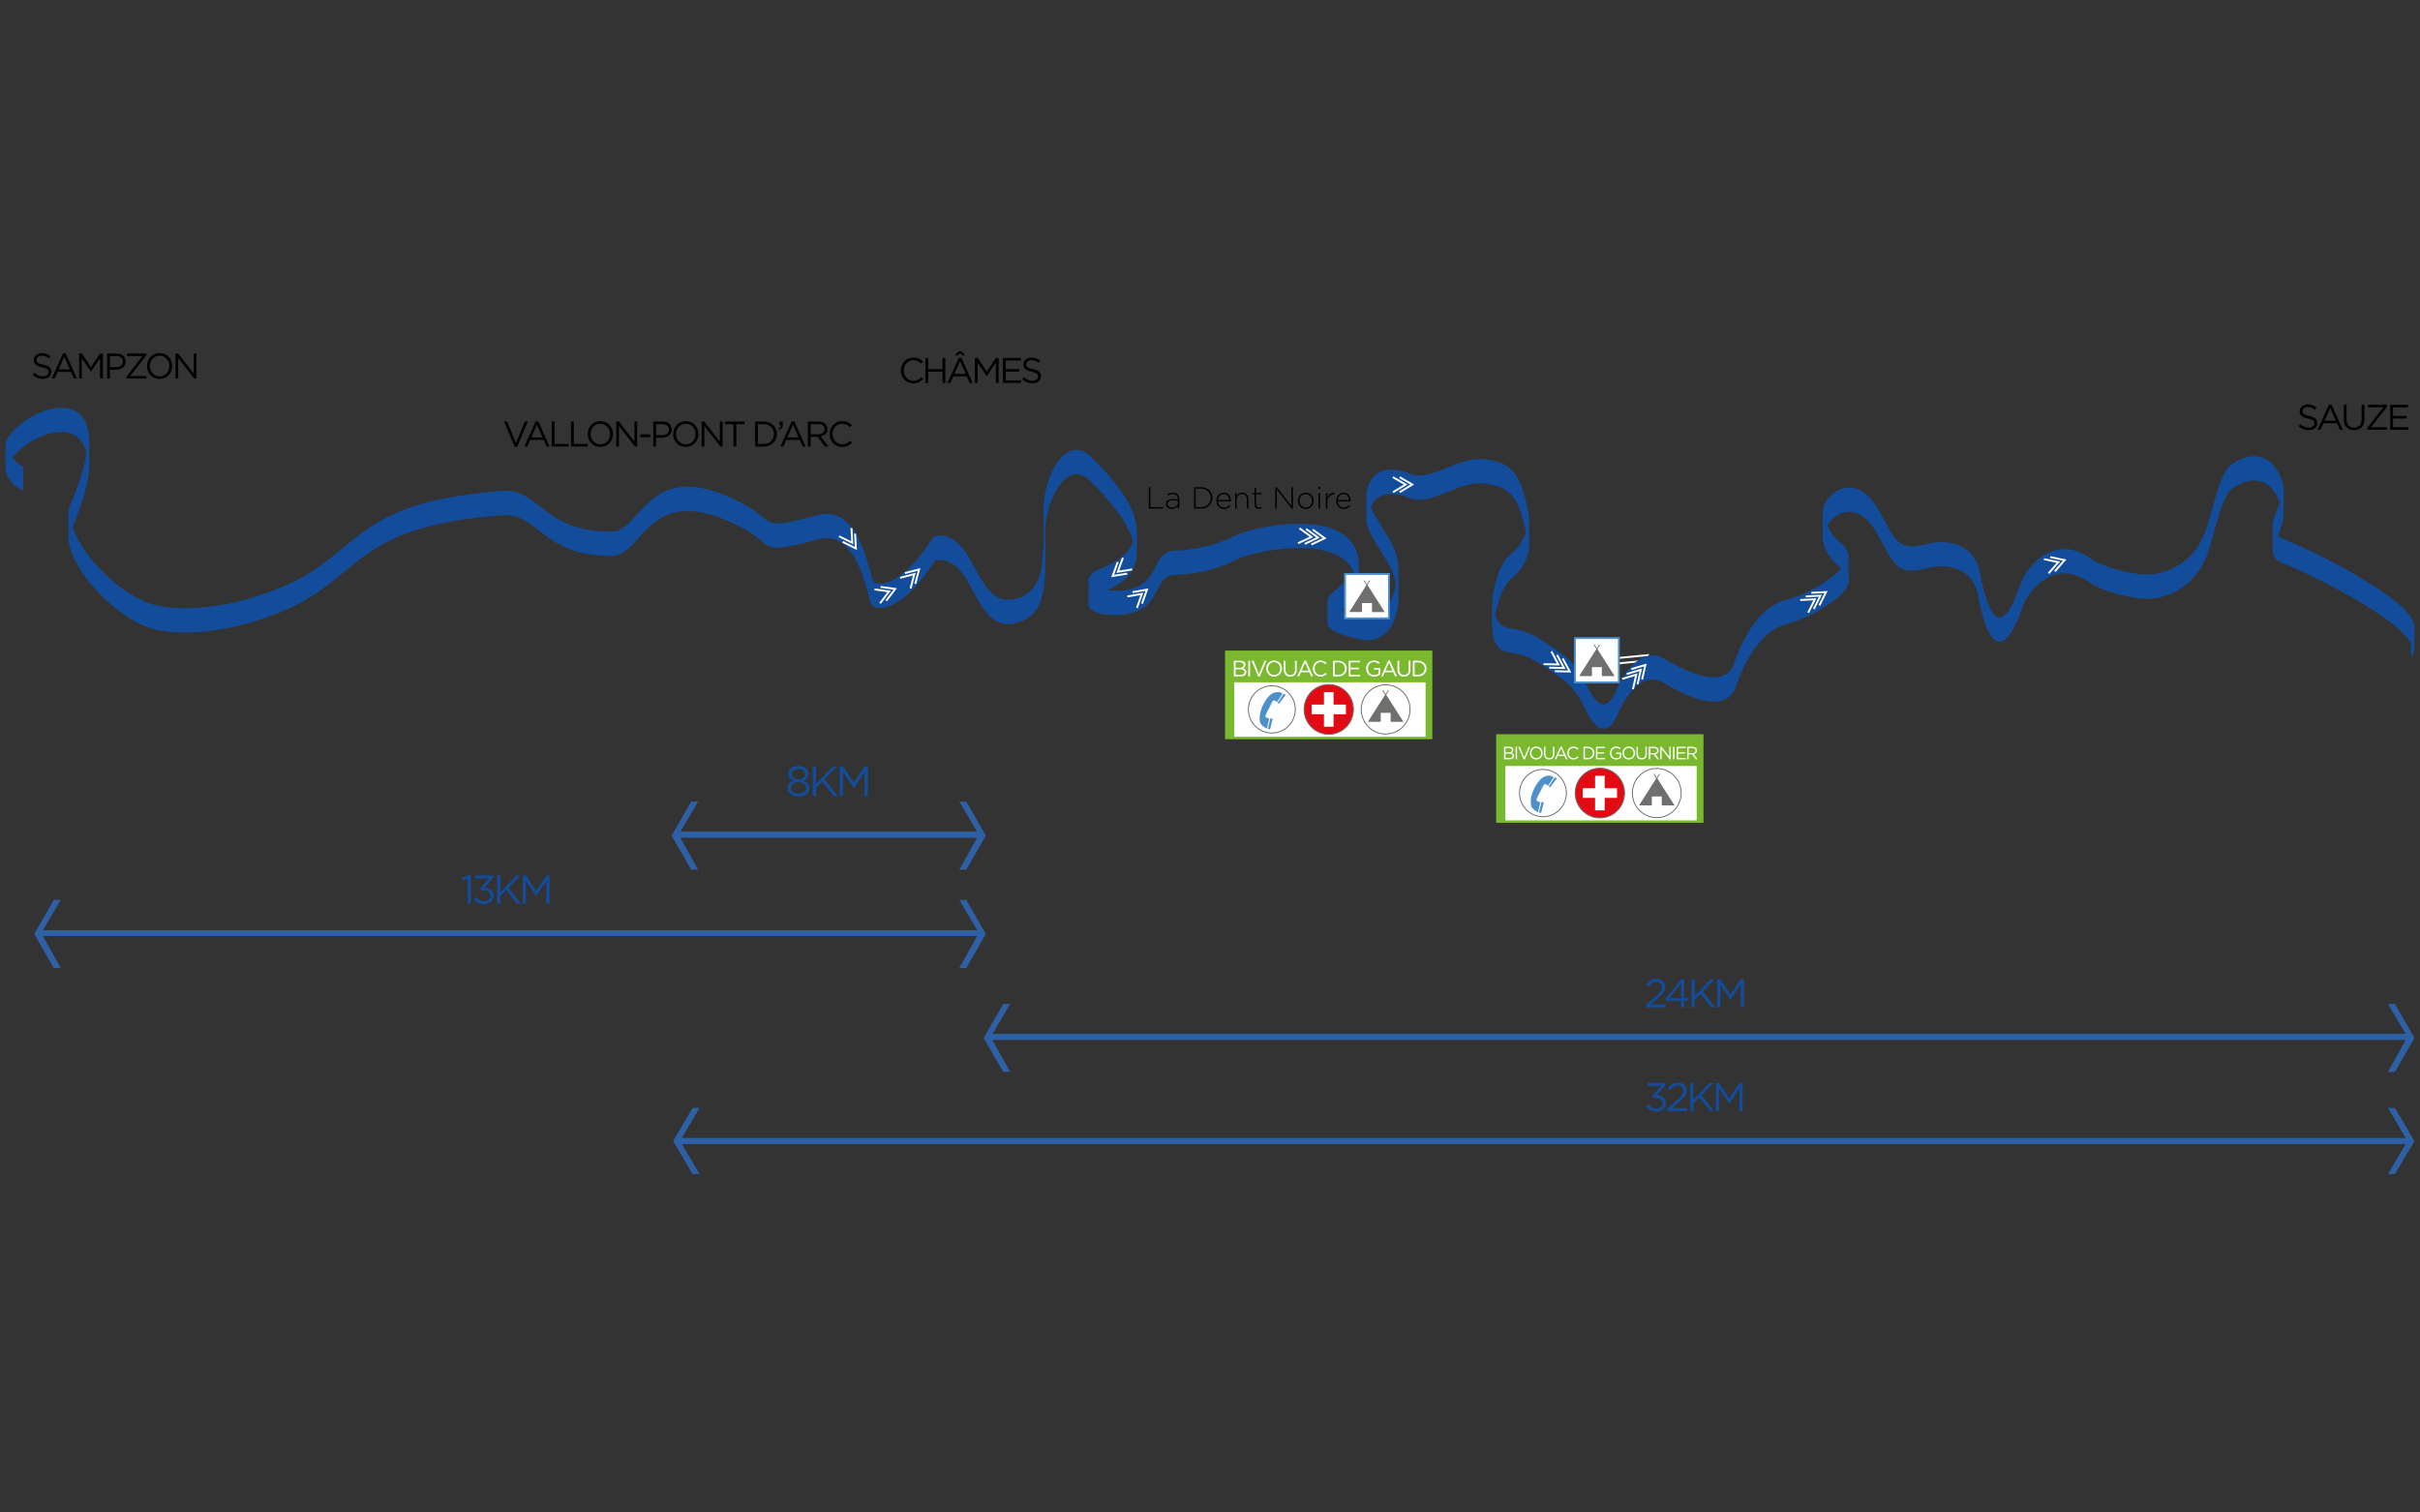 <?xml version="1.0" encoding="utf-8"?>
<!-- Generator: Adobe Illustrator 16.0.0, SVG Export Plug-In . SVG Version: 6.00 Build 0)  -->
<!DOCTYPE svg PUBLIC "-//W3C//DTD SVG 1.1//EN" "http://www.w3.org/Graphics/SVG/1.1/DTD/svg11.dtd">
<svg version="1.1" id="Calque_1" xmlns="http://www.w3.org/2000/svg" xmlns:xlink="http://www.w3.org/1999/xlink" x="0px" y="0px"
	 width="1280px" height="800px" viewBox="0 0 1280 800" enable-background="new 0 0 1280 800" xml:space="preserve">
<rect x="0" y="0" width="1280" height="800" fill="#333333" stroke="none"/>
<g>
	<polyline fill="none" stroke="#FFFFFF" stroke-miterlimit="10" points="860.979,363.445 867.145,349.802 852.339,351.236 	"/>
	<polyline fill="none" stroke="#FFFFFF" stroke-miterlimit="10" points="856.674,347.958 871.479,346.52 865.31,360.167 	"/>
</g>
<g>
	<path d="M17.333,198.272l0.917-1.095c1.367,1.246,2.678,1.868,4.495,1.868c1.761,0,2.922-0.943,2.922-2.246v-0.037
		c0-1.227-0.656-1.925-3.409-2.511c-3.015-0.66-4.401-1.642-4.401-3.812v-0.038c0-2.076,1.816-3.604,4.307-3.604
		c1.91,0,3.277,0.547,4.606,1.623l-0.861,1.151c-1.218-1-2.435-1.434-3.783-1.434c-1.704,0-2.79,0.944-2.79,2.133v0.038
		c0,1.246,0.674,1.944,3.558,2.566c2.922,0.642,4.271,1.717,4.271,3.737v0.038c0,2.265-1.873,3.737-4.476,3.737
		C20.61,200.386,18.906,199.688,17.333,198.272z"/>
	<path d="M33.327,186.892h1.386l5.974,13.306h-1.591l-1.536-3.491h-7.135l-1.554,3.491h-1.517L33.327,186.892z M36.979,195.366
		l-2.977-6.738l-2.997,6.738H36.979z"/>
	<path d="M41.85,186.987h1.498l4.775,7.209l4.775-7.209h1.498v13.21h-1.479v-10.701l-4.775,7.077h-0.075l-4.776-7.058v10.682H41.85
		V186.987z"/>
	<path d="M56.684,186.987h4.906c2.959,0,4.906,1.585,4.906,4.189v0.038c0,2.85-2.359,4.322-5.15,4.322h-3.183v4.661h-1.479V186.987z
		 M61.402,194.177c2.173,0,3.596-1.17,3.596-2.907v-0.038c0-1.887-1.404-2.869-3.52-2.869h-3.315v5.813H61.402z"/>
	<path d="M66.891,199.197l8.483-10.871h-8.203v-1.34h10.225v1l-8.502,10.871h8.502v1.34H66.891V199.197z"/>
	<path d="M77.735,193.63v-0.038c0-3.643,2.715-6.833,6.705-6.833c3.989,0,6.667,3.152,6.667,6.794v0.038
		c0,3.642-2.715,6.832-6.705,6.832C80.413,200.424,77.735,197.272,77.735,193.63z M89.571,193.63v-0.038
		c0-3.001-2.172-5.455-5.169-5.455c-2.996,0-5.131,2.416-5.131,5.417v0.038c0,3,2.172,5.454,5.169,5.454
		C87.436,199.046,89.571,196.63,89.571,193.63z"/>
	<path d="M92.813,186.987h1.386l8.259,10.587v-10.587h1.442v13.21h-1.18l-8.465-10.833v10.833h-1.442V186.987z"/>
</g>
<g>
	<path d="M476.493,195.991v-0.039c0-3.737,2.771-6.832,6.629-6.832c2.378,0,3.802,0.849,5.112,2.095l-1.011,1.095
		c-1.105-1.057-2.34-1.812-4.12-1.812c-2.902,0-5.075,2.377-5.075,5.416v0.038c0,3.058,2.191,5.455,5.075,5.455
		c1.798,0,2.978-0.699,4.233-1.906l0.974,0.963c-1.367,1.396-2.865,2.32-5.243,2.32
		C479.283,202.784,476.493,199.784,476.493,195.991z"/>
	<path d="M489.472,189.348h1.479v5.869h7.565v-5.869h1.479v13.21h-1.479v-5.945h-7.565v5.945h-1.479V189.348z"/>
	<path d="M507.133,189.253h1.386l5.974,13.305h-1.592l-1.536-3.491h-7.135l-1.555,3.491h-1.517L507.133,189.253z M510.786,197.727
		l-2.978-6.738l-2.997,6.738H510.786z M507.152,185.799h1.348l2.061,2.227h-1.349l-1.404-1.132l-1.405,1.132h-1.311L507.152,185.799
		z"/>
	<path d="M515.656,189.348h1.498l4.775,7.209l4.775-7.209h1.498v13.21h-1.479v-10.701l-4.775,7.078h-0.075l-4.776-7.058v10.681
		h-1.441V189.348z"/>
	<path d="M530.49,189.348h9.476v1.358h-7.997v4.511h7.154v1.359h-7.154v4.624h8.09v1.359h-9.569V189.348z"/>
	<path d="M540.753,200.634l0.917-1.095c1.367,1.246,2.678,1.868,4.495,1.868c1.76,0,2.922-0.943,2.922-2.246v-0.038
		c0-1.227-0.656-1.925-3.408-2.51c-3.015-0.661-4.401-1.642-4.401-3.812v-0.038c0-2.076,1.817-3.604,4.307-3.604
		c1.91,0,3.277,0.547,4.606,1.623l-0.861,1.151c-1.218-1-2.435-1.434-3.783-1.434c-1.704,0-2.79,0.943-2.79,2.132v0.038
		c0,1.245,0.674,1.944,3.558,2.566c2.922,0.642,4.271,1.718,4.271,3.737v0.038c0,2.265-1.873,3.737-4.476,3.737
		C544.03,202.747,542.327,202.048,540.753,200.634z"/>
</g>
<g>
	<path d="M1215.835,225.41l0.918-1.095c1.366,1.246,2.678,1.869,4.494,1.869c1.76,0,2.921-0.943,2.921-2.246v-0.038
		c0-1.227-0.655-1.925-3.408-2.51c-3.016-0.66-4.401-1.642-4.401-3.812v-0.038c0-2.076,1.817-3.604,4.309-3.604
		c1.909,0,3.277,0.547,4.606,1.623l-0.862,1.151c-1.218-1-2.435-1.435-3.782-1.435c-1.705,0-2.791,0.944-2.791,2.133v0.038
		c0,1.245,0.675,1.944,3.558,2.566c2.922,0.642,4.271,1.718,4.271,3.737v0.038c0,2.265-1.873,3.737-4.476,3.737
		C1219.112,227.523,1217.407,226.825,1215.835,225.41z"/>
	<path d="M1231.829,214.029h1.386l5.975,13.306h-1.593l-1.536-3.492h-7.135l-1.554,3.492h-1.517L1231.829,214.029z M1235.48,222.503
		l-2.979-6.738l-2.996,6.738H1235.48z"/>
	<path d="M1239.678,221.805v-7.681h1.479v7.586c0,2.85,1.499,4.454,4.007,4.454c2.417,0,3.952-1.472,3.952-4.359v-7.681h1.479v7.567
		c0,3.851-2.191,5.851-5.469,5.851C1241.887,227.542,1239.678,225.542,1239.678,221.805z"/>
	<path d="M1252.076,226.334l8.483-10.87h-8.203v-1.34h10.226v1l-8.502,10.87h8.502v1.34h-10.506V226.334z"/>
	<path d="M1264.231,214.124h9.475v1.358h-7.996v4.511h7.154v1.358h-7.154v4.624h8.091v1.359h-9.569V214.124z"/>
</g>
<g>
	<path d="M266.605,222.97h1.648l4.663,11.38l4.682-11.38h1.591l-5.636,13.305h-1.311L266.605,222.97z"/>
	<path d="M283.33,222.875h1.386l5.974,13.306h-1.591l-1.536-3.492h-7.135l-1.554,3.492h-1.517L283.33,222.875z M286.981,231.349
		l-2.978-6.737l-2.996,6.737H286.981z"/>
	<path d="M291.853,222.97h1.479v11.833h7.379v1.378h-8.858V222.97z"/>
	<path d="M302.022,222.97h1.479v11.833h7.378v1.378h-8.858V222.97z"/>
	<path d="M310.863,229.613v-0.038c0-3.642,2.715-6.832,6.705-6.832c3.989,0,6.667,3.152,6.667,6.794v0.038
		c0,3.643-2.716,6.832-6.705,6.832S310.863,233.255,310.863,229.613z M322.699,229.613v-0.038c0-3-2.172-5.454-5.169-5.454
		c-2.996,0-5.131,2.416-5.131,5.417v0.038c0,3.001,2.173,5.455,5.169,5.455C320.564,235.03,322.699,232.614,322.699,229.613z"/>
	<path d="M325.94,222.97h1.386l8.259,10.587V222.97h1.442v13.211h-1.18l-8.465-10.833v10.833h-1.442V222.97z"/>
	<path d="M338.676,229.745h5.206v1.528h-5.206V229.745z"/>
	<path d="M345.531,222.97h4.907c2.959,0,4.906,1.585,4.906,4.19v0.038c0,2.85-2.359,4.321-5.15,4.321h-3.184v4.662h-1.479V222.97z
		 M350.25,230.16c2.172,0,3.596-1.169,3.596-2.907v-0.038c0-1.887-1.404-2.869-3.521-2.869h-3.315v5.813H350.25z"/>
	<path d="M356.037,229.613v-0.038c0-3.642,2.715-6.832,6.705-6.832c3.989,0,6.667,3.152,6.667,6.794v0.038
		c0,3.643-2.715,6.832-6.704,6.832C358.715,236.407,356.037,233.255,356.037,229.613z M367.874,229.613v-0.038
		c0-3-2.173-5.454-5.169-5.454c-2.997,0-5.131,2.416-5.131,5.417v0.038c0,3.001,2.173,5.455,5.169,5.455
		C365.738,235.03,367.874,232.614,367.874,229.613z"/>
	<path d="M371.115,222.97h1.386l8.259,10.587V222.97h1.442v13.211h-1.181l-8.464-10.833v10.833h-1.442V222.97z"/>
	<path d="M387.952,224.347h-4.4v-1.377h10.3v1.377h-4.401v11.834h-1.498V224.347z"/>
	<path d="M399.396,222.97h4.55c4.12,0,6.967,2.85,6.967,6.568v0.038c0,3.718-2.847,6.606-6.967,6.606h-4.55V222.97z
		 M403.946,234.803c3.315,0,5.431-2.265,5.431-5.19v-0.038c0-2.925-2.116-5.228-5.431-5.228h-3.071v10.456H403.946z"/>
	<path d="M411.72,226.594c0.936-0.34,1.33-0.831,1.254-1.643h-0.674v-1.981h1.723v1.698c0,1.529-0.655,2.265-2.079,2.585
		L411.72,226.594z"/>
	<path d="M418.761,222.875h1.386l5.974,13.306h-1.592l-1.536-3.492h-7.135l-1.555,3.492h-1.517L418.761,222.875z M422.414,231.349
		l-2.978-6.737l-2.997,6.737H422.414z"/>
	<path d="M427.284,222.97h5.637c1.61,0,2.903,0.491,3.726,1.321c0.637,0.642,1.011,1.566,1.011,2.604v0.037
		c0,2.189-1.498,3.473-3.558,3.851l4.026,5.398h-1.816l-3.801-5.134h-3.746v5.134h-1.479V222.97z M432.79,229.708
		c1.966,0,3.371-1.019,3.371-2.718v-0.038c0-1.623-1.235-2.605-3.352-2.605h-4.045v5.36H432.79z"/>
	<path d="M438.821,229.613v-0.038c0-3.737,2.772-6.832,6.629-6.832c2.379,0,3.802,0.849,5.113,2.095l-1.011,1.095
		c-1.105-1.057-2.341-1.812-4.12-1.812c-2.902,0-5.075,2.378-5.075,5.417v0.038c0,3.058,2.191,5.455,5.075,5.455
		c1.798,0,2.978-0.699,4.232-1.906l0.974,0.962c-1.367,1.397-2.865,2.321-5.244,2.321
		C441.612,236.407,438.821,233.406,438.821,229.613z"/>
</g>
<path fill="none" stroke="#3FAFD5" stroke-miterlimit="10" d="M1198.564,256.058"/>
<path fill="#134C9A" d="M1277.069,332.1c0.01-0.155,0.028-0.302,0.024-0.47c-0.08-3.475-3.418-9.76-18.875-19.961
	c-25.334-16.732-50.991-26.828-51.226-26.916c-0.875-0.345-1.595-0.818-2.177-1.397c1.454-3.563,2.869-7.21,3.039-11.164
	c0.022-0.482,0.021-0.969,0.005-1.46c0.009-0.342,0.014-0.684,0.003-1.03c0.002-0.216,0.004-0.433-0.002-0.652
	c0.006-0.297,0.008-0.595-0.001-0.896c0.007-0.282,0.014-0.564,0.007-0.849c0-0.132,0-0.264-0.004-0.397
	c0.002-0.215,0.006-0.43,0-0.647c0.004-0.231,0.011-0.461,0.004-0.695c0-0.15-0.002-0.299-0.007-0.449
	c0.005-0.259,0.011-0.516,0.005-0.776c0.002-0.229,0.004-0.456-0.002-0.686c0.002-0.211,0.006-0.421,0-0.634
	c0.002-0.211,0.006-0.421,0.002-0.634c0.002-0.239,0.004-0.477-0.004-0.719c0.004-0.282,0.008-0.566,0-0.853
	c0.004-0.28,0.01-0.561,0.001-0.844c0.044-2.325-0.344-4.754-1.425-7.338c-4.241-10.115-11.648-13.615-20.863-9.856
	c-2.319,0.95-4.152,1.998-5.765,3.298c-4.187,3.374-6.733,12.473-8.419,18.495c-0.246,0.88-0.474,1.692-0.684,2.404
	c-0.428,1.445-0.832,2.901-1.237,4.36c-1.614,5.82-3.284,11.838-6.535,17.043c-6.688,10.714-19.338,16.843-31.476,15.253
	c-8.665-1.132-19.981-4.122-25.73-8.248c-6.611-4.735-13.202-6.111-19.594-4.083c-9.399,2.98-15.651,12.697-17.06,16.671
	l-0.294,0.842c-1.532,4.415-6.162,17.751-11.129,17.751c-0.057,0-0.112-0.001-0.169-0.004c-2.428-0.148-6.075-3.795-9.658-20.262
	c-1.071-12.227-8.667-19.38-20.837-19.626c-2.867-0.055-5.773,0.604-8.55,1.243c-5.668,1.304-11.021,2.536-15.572-2.735
	c-2.695-3.115-4.622-6.846-6.484-10.455c-2.798-5.421-5.691-11.026-11.252-14.722c-3.069-2.041-6.735-2.64-10.333-1.684
	c-3.946,1.049-7.43,3.906-9.319,7.642c-1.111,2.195-1.522,4.422-1.431,6.608c-0.006,0.292-0.013,0.583,0,0.875
	c-0.006,0.293-0.013,0.586,0,0.877c-0.005,0.268-0.015,0.535-0.005,0.801c-0.001,0.212-0.008,0.423,0.001,0.635
	c-0.002,0.219-0.01,0.439-0.001,0.657c-0.002,0.218-0.008,0.436,0.001,0.653c-0.002,0.233-0.005,0.468,0.004,0.702
	c-0.004,0.235-0.021,0.472-0.014,0.707c0.001,0.148,0.005,0.295,0.011,0.442c-0.004,0.25-0.013,0.5-0.002,0.75
	c-0.002,0.189-0.013,0.378-0.006,0.566c0.002,0.161,0.007,0.322,0.015,0.482c-0.009,0.32-0.018,0.641-0.002,0.96
	c-0.006,0.259-0.018,0.519-0.007,0.779c-0.003,0.271-0.003,0.541,0.011,0.811c-0.009,0.26-0.029,0.521-0.023,0.78
	c0.127,6.339,4.639,12.342,9.407,16.165c0.145,0.116,0.271,0.236,0.406,0.354c-2.542,3.099-5.904,5.31-5.994,5.371
	c-0.085,0.072-8.634,7.298-24.379,11.828c-17.523,5.045-25.909,31.92-26.257,33.061c-0.99,3.23-2.933,5.438-5.773,6.56
	c-6.231,2.462-16.267-0.295-29.801-8.175c-3.714-2.494-7.466-3.17-11.145-2.009c-9.748,3.073-15.629,17.816-15.88,18.457
	c-0.023,0.067-2.452,6.688-6.292,6.889c-2.598,0.149-5.578-2.943-8.454-8.919c-5.792-12.037-9.711-14.832-16.2-19.463
	c-0.939-0.669-1.934-1.379-3.003-2.165c-10.869-7.988-17.088-8.924-21.203-9.542c-3.109-0.468-4.988-0.75-7.013-3.737
	c-0.699-1.032-1.204-2.247-1.553-3.587c1.41-8.068,4.985-16.108,7.6-18.246c8.362-6.822,10.444-13.562,10.353-19.563
	c-0.001-0.076-0.004-0.151-0.006-0.227c0.009-0.338,0.01-0.673,0.003-1.007c0.003-0.226,0.004-0.451-0.001-0.674
	c0.006-0.291,0.006-0.579,0-0.866c0.007-0.308,0.008-0.614,0.003-0.918c0-0.117,0.001-0.234-0.002-0.351
	c0.003-0.222,0.004-0.444,0-0.665c0.004-0.243,0.006-0.487,0.002-0.728c0-0.123,0-0.246-0.003-0.368
	c0.006-0.285,0.006-0.569,0-0.851c0.003-0.207,0.005-0.414,0.001-0.619c0.003-0.225,0.005-0.449,0-0.671
	c0.003-0.22,0.004-0.438,0-0.656c0.003-0.221,0.004-0.442-0.001-0.661c0.006-0.294,0.006-0.587,0-0.878
	c0.006-0.285,0.006-0.57,0-0.852c0.067-3.894-0.831-7.496-1.615-10.631c-0.187-0.739-0.366-1.459-0.528-2.157
	c-4.145-17.831-12.982-19.254-19.436-20.295l-1.04-0.17c-7.167-1.213-14.188,1.629-20.979,4.378
	c-7.233,2.926-14.063,5.689-20.024,2.958c-4.984-2.284-12.51-3.161-17.255,0.314c-2.28,1.668-5.516,6.536-5.292,12.202
	c-0.006,0.285-0.01,0.571,0,0.861c-0.006,0.287-0.01,0.573,0,0.865c-0.005,0.271-0.012,0.541-0.003,0.816
	c-0.002,0.218-0.007,0.434,0,0.654c-0.002,0.21-0.008,0.42-0.001,0.634c-0.002,0.221-0.008,0.442,0,0.666
	c-0.002,0.231-0.005,0.462,0.004,0.697c-0.005,0.251-0.015,0.502-0.007,0.757c0.001,0.13,0.001,0.26,0.007,0.392
	c-0.005,0.245-0.012,0.49-0.004,0.738c-0.002,0.203-0.009,0.404-0.003,0.609c0.001,0.145,0.002,0.288,0.009,0.434
	c-0.01,0.322-0.014,0.646-0.002,0.973c-0.005,0.266-0.012,0.53-0.003,0.8c-0.003,0.246-0.004,0.492,0.007,0.741
	c-0.011,0.297-0.022,0.594-0.014,0.896c0.028,1.312,0.238,2.666,0.69,4.036c1.321,3.998,3.935,8.152,6.704,12.549
	c3.53,5.609,7.181,11.409,8.02,16.94c0.059,0.391,0.103,0.776,0.151,1.163c-0.818,5.518-2.856,10.089-5.991,13.063
	c-3.293,3.124-7.522,4.234-12.236,3.21c-4.369-0.949-7.854-1.899-10.504-2.858c4.383-3.553,9.164-7.557,9.244-12.764
	c0.006-0.253-0.011-0.512-0.027-0.77c0.017-0.259,0.02-0.52,0.013-0.785c0.012-0.262,0.006-0.529-0.006-0.797
	c0.017-0.306,0.014-0.616-0.003-0.93c0.011-0.177,0.017-0.354,0.017-0.535c0.007-0.181-0.003-0.367-0.008-0.551
	c0.011-0.241,0.005-0.486-0.003-0.731c0.007-0.151,0.012-0.302,0.012-0.456c0.008-0.227-0.005-0.459-0.015-0.691
	c0.013-0.236,0.012-0.475,0.006-0.716c0.01-0.213,0.006-0.431,0-0.648c0.01-0.215,0.006-0.434,0-0.652
	c0.009-0.213,0.006-0.429,0-0.646c0.012-0.263,0.006-0.53-0.006-0.798c0.015-0.286,0.013-0.576,0-0.869
	c0.015-0.284,0.013-0.574,0-0.865c0.024-0.443,0.027-0.892-0.02-1.353c-0.703-7-4.141-12.256-10.214-15.625
	c-16.475-9.139-48.013-1.526-53.866,1.421c-13.281,6.701-24.286,8.054-34.231,8.52c-5.222,0.569-7.154,4.371-9.199,8.396
	c-2.979,5.865-6.357,12.513-20.57,12.743c-1.981,0.032-3.676-0.034-5.134-0.171c5.949-2.694,13.845-7.31,15.52-16.223
	c0.257-1.366,0.354-2.787,0.292-4.262c-0.003-0.072-0.007-0.145-0.011-0.216c0.002-0.341,0.021-0.678,0.005-1.025
	c-0.003-0.226,0.008-0.447-0.003-0.676c-0.001-0.294,0.014-0.583-0.001-0.882c0-0.298,0.02-0.588,0.007-0.891
	c-0.003-0.123,0.002-0.242-0.003-0.366c-0.003-0.223,0.009-0.441-0.001-0.667c-0.002-0.238,0.015-0.469,0.005-0.71
	c-0.003-0.129,0-0.256-0.006-0.386c-0.001-0.278,0.016-0.55,0.003-0.832c-0.003-0.22,0.01-0.434,0-0.656
	c-0.003-0.218,0.01-0.43,0-0.65c-0.003-0.216,0.009-0.426,0-0.645c-0.003-0.229,0.008-0.451-0.003-0.681
	c-0.001-0.288,0.014-0.57,0-0.861c-0.001-0.291,0.014-0.575,0-0.869c-0.039-10.42-8.196-23.61-24.363-39.303
	c-3.424-3.322-7.157-4.324-10.8-2.894c-8.102,3.182-13.421,17.024-14.122,28.567c-0.235,3.87-0.007,7.706-0.007,11.463
	c0,0.288,0,0.577,0,0.865c0,0.29,0,0.58,0,0.868c0,0.264,0,0.529,0,0.792c0,0.216,0,0.432,0,0.648c0,0.217,0,0.434,0,0.65
	c0,0.216,0,0.433,0,0.649c0,0.24,0,0.48,0,0.72c0,0.226,0,0.454,0,0.679c0,0.157,0,0.313,0,0.469c0,0.243,0,0.485,0,0.727
	c0,0.181,0,0.363,0,0.542c0,0.183,0,0.366,0,0.548c0,0.31,0,0.621,0,0.93c0,0.264,0,0.528,0,0.792c0,0.266,0,0.532,0,0.797
	c0,0.247-0.25,0.498-0.249,0.746c0,0.123-0.122,0.244-0.122,0.366c-0.27,12.443-2.258,22.5-13.395,26.04
	c-11.796,3.746-17.004-5.793-22.487-15.893c-2.158-3.975-4.404-8.085-7.053-11.211c-4.048-4.774-8.956-6.254-12.182-6.048
	c-1.526,0.097-2.688,0.585-3.18,1.341c-13,20.054-22.455,23.673-26.933,24.045c-2.353,0.194-3.858-0.466-4.482-1.15
	c-0.294-0.322-0.875-2.504-1.438-4.616c-2.814-10.556-9.398-35.275-27.5-30.51c-23.541,6.196-24.642,5.273-29.924,0.834
	c-2.124-1.784-5.031-4.226-10.277-6.963c-34.37-17.927-46.224-4.801-55.75,5.747c-4.392,4.863-8.184,9.062-13.433,9.123
	c-20.72,0.255-30.327-7.277-38.043-13.322c-6.031-4.724-11.238-8.801-19.829-8.167c-52.556,3.894-68.114,16.755-84.586,30.371
	c-7.77,6.423-15.805,13.065-28.114,18.724c-30.141,13.855-60.489,15.56-74.886,10.085c-15.107-5.749-32.475-22.546-38.715-37.443
	c-0.402-0.959-0.728-1.882-1.02-2.788c6.606-15.473,8.876-26.251,8.82-33.741c-0.001-0.151-0.008-0.293-0.01-0.442
	c0.003-0.315,0.008-0.631,0.004-0.935c0.001-0.244,0.001-0.487-0.002-0.724c0.002-0.303,0.003-0.604-0.001-0.897
	c0.002-0.248,0.009-0.501,0.007-0.742c0-0.149-0.001-0.295-0.003-0.442c0.001-0.235,0.002-0.468-0.001-0.696
	c0.001-0.203,0.006-0.411,0.004-0.608c0-0.171-0.003-0.338-0.005-0.505c0.002-0.267,0.006-0.535,0.002-0.794
	c0.001-0.219,0.003-0.44,0-0.653c0.001-0.218,0.003-0.436,0-0.648c0.001-0.214,0.003-0.43,0-0.639
	c0.001-0.249,0.001-0.495-0.002-0.735c0.002-0.29,0.004-0.577,0-0.857c0.002-0.294,0.005-0.587,0-0.871
	c0.085-10.189-4.011-14.528-7.522-16.362c-10.515-5.497-29.157,3.813-35.928,15.04c-0.683,1.134-0.973,2.414-0.881,3.795
	c-0.016,0.286-0.02,0.575,0,0.872c-0.015,0.283-0.02,0.57,0,0.863c-0.016,0.28-0.021,0.563-0.002,0.853
	c-0.005,0.211-0.014,0.42,0,0.637c-0.005,0.216-0.014,0.431,0,0.653c-0.005,0.215-0.014,0.43,0,0.651
	c-0.005,0.221-0.012,0.443,0.003,0.67c-0.015,0.266-0.023,0.533-0.007,0.808c0.001,0.122-0.003,0.243,0.005,0.366
	c-0.01,0.247-0.018,0.495-0.001,0.748c-0.005,0.207-0.017,0.411-0.004,0.622c0.002,0.131,0,0.261,0.008,0.394
	c-0.021,0.313-0.023,0.63-0.001,0.955c-0.015,0.278-0.021,0.558-0.003,0.845c-0.005,0.229-0.011,0.459,0.005,0.695
	c-0.027,0.32-0.031,0.647-0.013,0.981c0.06,1.366,0.497,2.837,1.32,4.374c2.054,3.837,6.201,7.099,8.029,7.165L12.26,258
	c-0.001,0-0.004,0-0.005,0l0.003-0.048c-0.012-0.001-0.029,0.048-0.042,0.048c0.003,0,0.006,0,0.009,0l0.033-0.898
	c-0.006,0-0.014,0.087-0.02,0.086l0.021-0.602c-0.008,0-0.019,0.14-0.027,0.139L12.259,256c-0.01,0-0.021,0-0.031,0l0.031-1
	c-0.003,0-0.008,0-0.012,0l0.01-0.435c-0.006,0-0.014-0.051-0.02-0.052l0.02-0.667c-0.007,0-0.017-0.015-0.023-0.016l0.023-0.77
	c-0.002,0-0.007-0.004-0.01-0.004l0.01-0.314c-0.008,0-0.019-0.004-0.026-0.005l0.026-0.864c-0.006,0-0.014-0.003-0.02-0.004
	l0.021-0.643c-0.006,0-0.015-0.003-0.021-0.003l0.021-0.646c-0.006,0-0.015-0.003-0.021-0.003l0.021-0.651
	c-0.006,0-0.015-0.003-0.021-0.004l0.019-0.647c-0.008,0-0.018-0.003-0.025-0.003l0.026-0.86c-0.008,0-0.019-0.003-0.026-0.004
	l0.026-0.864c-0.009,0-0.02-0.003-0.027-0.004l0.029-0.855c-0.969-0.035-3.623-1.912-5.708-4.646
	c7.617-9.59,23.431-16.79,32.65-11.971c2.528,1.321,5.366,4.043,6.491,9.635c-0.988,6.875-3.56,15.822-8.607,27.5
	c-0.654,1.514-0.939,3.274-0.898,5.221c-0.009,0.283-0.006,0.573,0,0.865c-0.009,0.283-0.006,0.574,0,0.866
	c-0.008,0.24-0.009,0.483-0.005,0.729c-0.006,0.214-0.003,0.433,0,0.65c-0.006,0.213-0.003,0.431,0,0.648
	c-0.006,0.213-0.003,0.431,0,0.649c-0.007,0.257,0,0.521,0.005,0.785c-0.005,0.173-0.014,0.344-0.014,0.521
	c-0.004,0.195,0.008,0.399,0.012,0.599c-0.007,0.229-0.006,0.461-0.003,0.696c-0.004,0.151-0.008,0.301-0.008,0.455
	c-0.005,0.235,0.01,0.481,0.016,0.724c-0.011,0.295-0.009,0.596-0.002,0.901c-0.008,0.24-0.009,0.484-0.005,0.731
	c-0.008,0.3,0.002,0.61,0.011,0.92c-0.006,0.16-0.024,0.312-0.026,0.474c-0.039,2.904,0.721,6.273,2.271,9.974
	c6.34,15.133,23.98,32.191,39.32,38.026c14.601,5.558,45.295,3.869,75.708-10.109c12.437-5.716,20.527-12.404,28.351-18.872
	c16.337-13.505,31.769-26.261,83.984-30.13c8.184-0.604,13.238,3.355,19.095,7.942c7.849,6.148,17.621,13.807,38.712,13.546
	c5.713-0.066,9.651-4.426,14.21-9.475c9.277-10.274,20.825-23.062,54.467-5.511c5.141,2.682,7.881,4.982,10.082,6.831
	c5.631,4.729,6.803,5.713,30.881-0.625c17.074-4.495,23.464,19.503,26.196,29.75c0.841,3.157,1.232,4.573,1.685,5.067
	c1.03,1.129,3.032,1.687,5.357,1.495c4.673-0.388,14.489-4.089,27.735-24.518c0.222-0.341,0.971-0.771,2.351-0.86
	c2.828-0.189,7.495,1.192,11.291,5.669c2.577,3.041,4.781,7.101,6.914,11.028c5.449,10.036,11.085,20.415,23.715,16.404
	c12.998-4.133,14.307-16.339,14.313-30.986c0-0.254,0.191-0.511,0.191-0.767c0-0.261,0-0.524,0-0.788c0-0.265,0-0.53,0-0.796
	c0-0.309,0-0.621,0-0.933c0-0.179,0-0.356,0-0.536c0-0.182,0-0.365,0-0.548c0-0.242,0-0.486,0-0.73c0-0.153,0-0.307,0-0.46
	c0-0.229,0-0.459,0-0.689c0-0.238,0-0.477,0-0.717c0-0.215,0-0.432,0-0.649c0-0.215,0-0.432,0-0.65c0-0.214,0-0.431,0-0.647
	c0-0.265,0-0.531,0-0.797c0-0.288,0-0.578,0-0.868c0-0.287,0-0.576,0-0.865c0-0.602-0.192-1.207-0.194-1.817
	c0.034-1.994-0.004-3.998,0.118-6.012c0.763-12.569,6.857-24.965,13.644-27.631c3.269-1.284,6.498-0.388,9.644,2.664
	c12.888,12.508,20.594,23.342,23.115,32.372c-2.943,8.41-12.22,12.298-17.406,14.46c-1.443,0.601-2.489,1.037-3.079,1.433
	c-1.805,1.209-3.308,3.43-3.08,5.593c-0.028,0.29-0.032,0.579-0.001,0.869c-0.028,0.287-0.03,0.575,0,0.863
	c-0.027,0.278-0.033,0.555-0.007,0.833c-0.013,0.217-0.021,0.434,0,0.651c-0.013,0.216-0.021,0.433,0,0.649
	c-0.012,0.217-0.02,0.432,0,0.648c-0.013,0.228-0.018,0.456,0.006,0.684c-0.025,0.258-0.038,0.517-0.017,0.774
	c0,0.129,0,0.258,0.014,0.389c-0.021,0.25-0.028,0.501-0.004,0.753c-0.012,0.199-0.026,0.396-0.01,0.595
	c0.001,0.146,0.003,0.29,0.019,0.436c-0.036,0.315-0.035,0.632-0.002,0.948c-0.027,0.276-0.033,0.553-0.007,0.829
	c-0.014,0.24-0.014,0.479,0.013,0.718c-0.042,0.308-0.052,0.617-0.029,0.925c0.017,0.329,0.065,0.658,0.166,0.983
	c0.714,2.314,3.854,5.023,14.739,4.863c14.855-0.236,18.542-7.494,21.505-13.325c1.993-3.922,3.714-7.31,8.328-7.814
	c10.016-0.465,21.143-1.832,34.628-8.625c5.753-2.897,36.726-10.396,52.872-1.442c3.808,2.112,6.493,5.025,8.086,8.666
	c-1.79,2.758-4.789,5.192-7.565,7.441c-3.583,2.902-6.684,5.422-6.324,8.056c-0.038,0.288-0.038,0.576,0,0.866
	c-0.038,0.288-0.038,0.577,0.002,0.866c-0.035,0.249-0.042,0.498-0.018,0.747c-0.024,0.216-0.021,0.433,0,0.649
	c-0.024,0.217-0.021,0.434,0,0.651c-0.024,0.215-0.021,0.431,0,0.647c-0.029,0.256-0.018,0.513,0.018,0.77
	c-0.031,0.224-0.046,0.448-0.028,0.673c-0.004,0.15,0.002,0.3,0.02,0.45c-0.028,0.234-0.031,0.468-0.009,0.703
	c-0.021,0.193-0.024,0.386-0.011,0.581c-0.006,0.19,0.007,0.382,0.036,0.574c-0.047,0.303-0.05,0.607-0.008,0.913
	c-0.034,0.249-0.042,0.497-0.018,0.747c-0.032,0.293-0.017,0.587,0.035,0.883c-0.043,0.25-0.066,0.5-0.05,0.75
	c0.007,0.201,0.026,0.402,0.074,0.605c0.704,2.989,6.12,5.43,17.563,7.916c5.069,1.1,9.634-0.102,13.194-3.479
	c4.226-4.01,6.574-10.713,6.73-18.711c0.007-0.347-0.001-0.702-0.001-1.053c0.004-0.219-0.001-0.444,0-0.666
	c0.006-0.283-0.001-0.573,0-0.859c0.007-0.315,0-0.639,0-0.958c0.002-0.116-0.001-0.236,0.001-0.353
	c0.004-0.212-0.002-0.431-0.001-0.645c0.006-0.25-0.001-0.506,0-0.758c0.002-0.107-0.001-0.216,0.001-0.323
	c0.006-0.286-0.001-0.581-0.001-0.869c0.005-0.212-0.001-0.43,0-0.643c0.005-0.213-0.001-0.432,0-0.646
	c0.005-0.217-0.001-0.44,0-0.659c0.005-0.211-0.001-0.429,0-0.642c0.006-0.284-0.001-0.574,0-0.86c0.006-0.286-0.001-0.58,0-0.869
	c0.006-0.285-0.001-0.577,0-0.865c0.058-2.661-0.126-5.465-0.566-8.364c-0.87-5.756-4.584-11.654-8.175-17.357
	c-2.305-3.661-4.492-7.147-5.891-10.473c1.012-2.267,2.413-4.014,3.526-4.829c4.199-3.077,11.319-2.435,16.185-0.209
	c6.37,2.923,13.41,0.079,20.862-2.935c6.654-2.691,13.534-5.479,20.404-4.31l1.043,0.17c6.155,0.988,14.586,2.341,18.569,19.473
	c0.163,0.704,0.345,1.428,0.53,2.173c0.3,1.191,0.608,2.428,0.874,3.702c-1.153,4.102-3.836,8.406-9.24,12.815
	c-3.561,2.911-8.665,15.532-8.606,25.68c-0.007,0.321-0.005,0.639-0.002,0.956c-0.005,0.276-0.111,0.547-0.107,0.821
	c-0.012,0.462-0.108,0.92-0.108,1.374c0,0.002,0,0.005,0,0.007c0,0.18,0.11,0.355,0.11,0.533c-0.006,0.256,0.05,0.507,0.052,0.76
	c-0.006,0.263,0.029,0.521,0.031,0.782c-0.003,0.122,0.009,0.243,0.008,0.365c-0.004,0.233-0.102,0.462-0.101,0.694
	c-0.011,0.481-0.101,0.958-0.101,1.429c0,0.161,0,0.321,0,0.481c0,0.338,0.103,0.67,0.106,1.002
	c-0.004,0.176,0.056,0.348,0.056,0.521c-0.008,0.404,0.02,0.804,0.026,1.201c-0.01,0.454,0.006,0.903,0.017,1.348
	c0.079,3.437,0.778,6.561,2.355,8.889c2.288,3.378,4.578,3.723,7.743,4.2c4.011,0.604,10.073,1.517,20.729,9.348
	c1.072,0.788,2.073,1.501,3.015,2.174c6.568,4.686,10.187,7.267,15.858,19.054c3.046,6.328,6.154,9.532,9.239,9.532
	c0.077,0,0.155-0.002,0.233-0.005c4.539-0.237,7.133-7.294,7.235-7.58c0.058-0.149,5.941-14.895,15.201-17.813
	c3.354-1.057,6.799-0.426,10.26,1.898c13.856,8.067,24.201,10.847,30.749,8.26c3.161-1.248,5.318-3.687,6.41-7.248
	c0.083-0.274,8.548-27.449,25.529-32.342c15.984-4.603,24.838-11.974,24.865-12.005c0.363-0.235,9.371-5.839,9.371-12.27
	c0-0.028,0-0.057,0-0.085c0-0.004,0-0.007,0-0.01c0-0.325-0.133-0.645-0.158-0.961c0.002-0.04-0.06-0.078-0.058-0.118
	c0.011-0.197-0.04-0.39-0.045-0.584c0.001-0.023-0.011-0.045-0.01-0.068c0.012-0.261-0.006-0.518-0.02-0.773
	c0.002-0.03,0.007-0.06,0.007-0.09c0.014-0.29,0.004-0.575-0.016-0.859c0.003-0.034,0.009-0.068,0.011-0.103
	c0.006-0.102-0.004-0.201-0.003-0.302c0-0.012,0.002-0.023,0.003-0.035c0.009-0.195-0.003-0.386-0.009-0.578
	c0.002-0.023,0.008-0.046,0.009-0.069c0.011-0.233,0-0.463-0.011-0.692c0.002-0.027,0.01-0.054,0.011-0.082
	c0.004-0.093-0.005-0.183-0.004-0.274c0-0.012,0.003-0.022,0.004-0.033c0.013-0.262,0.003-0.52-0.012-0.776
	c0.002-0.031,0.01-0.061,0.012-0.091c0.009-0.197-0.003-0.389-0.009-0.582c0.002-0.023,0.008-0.045,0.009-0.068
	c0.009-0.197-0.003-0.39-0.009-0.583c0.002-0.023,0.008-0.046,0.009-0.069c0.009-0.194-0.003-0.384-0.009-0.575
	c0.002-0.023,0.008-0.045,0.009-0.069c0.01-0.197-0.003-0.391-0.009-0.585c0.002-0.023,0.008-0.046,0.009-0.069
	c0.012-0.261,0.003-0.518-0.012-0.774c0.002-0.031,0.011-0.06,0.012-0.09c0.013-0.262,0.003-0.52-0.012-0.776
	c0.002-0.03,0.011-0.06,0.012-0.091c0.012-0.259,0.002-0.514-0.012-0.768c0.002-0.031,0.01-0.062,0.012-0.093
	c0.13-2.584-1.085-4.92-3.609-6.946c-3.024-2.426-5.945-5.76-7.604-9.474c1.768-3.407,4.958-6.01,8.571-6.97
	c3.299-0.876,6.662-0.329,9.472,1.542c5.329,3.543,8.031,8.78,10.894,14.324c1.892,3.665,3.847,7.455,6.625,10.668
	c4.969,5.75,10.886,4.386,16.608,3.069c2.718-0.625,5.519-1.288,8.3-1.216c11.73,0.242,18.76,6.862,19.804,18.711
	c3.04,13.997,6.524,20.923,10.646,21.175c5.82,0.337,10.581-13.306,12.369-18.449l0.295-0.846
	c1.354-3.818,7.356-13.151,16.377-16.011c6.058-1.919,12.327-0.594,18.649,3.935c6.757,4.846,19.657,7.583,26.213,8.435
	c12.554,1.647,25.617-4.683,32.517-15.744c3.335-5.341,5.027-11.436,6.662-17.33c0.403-1.452,0.807-2.901,1.232-4.34
	c0.211-0.716,0.438-1.531,0.687-2.415c1.647-5.893,4.14-14.798,8.059-17.95c1.528-1.235,3.275-2.235,5.499-3.145
	c11.008-4.486,16.666,2.574,19.475,9.286c0.13,0.308,0.24,0.611,0.349,0.914c-0.567,1.881-1.333,3.847-2.213,5.995
	c-0.707,1.723-1.645,4.566-1.544,7.315c-0.013,0.293-0.014,0.587-0.002,0.881c-0.012,0.294-0.012,0.589,0,0.884
	c-0.009,0.242-0.01,0.485-0.004,0.727c-0.006,0.218-0.006,0.438,0,0.655c-0.006,0.219-0.006,0.438,0,0.657
	c-0.006,0.215-0.006,0.429,0,0.644c-0.007,0.257-0.006,0.512,0.004,0.768c-0.007,0.188-0.011,0.375-0.009,0.563
	c-0.003,0.188,0.001,0.376,0.007,0.564c-0.008,0.236-0.008,0.473-0.002,0.709c-0.004,0.16-0.006,0.32-0.004,0.479
	c-0.003,0.219,0,0.438,0.01,0.656c-0.013,0.309-0.014,0.617-0.002,0.925c-0.01,0.252-0.01,0.503-0.004,0.755
	c-0.007,0.29-0.007,0.58,0.008,0.869c-0.009,0.187-0.016,0.374-0.016,0.561c-0.009,1.197,0.165,2.389,0.624,3.478
	c0.722,1.706,2.05,2.95,3.957,3.701c0.243,0.092,25.888,10.214,51.022,26.808c11.46,7.568,15.923,12.79,17.543,16.093
	c-0.044,0.042-0.079,0.073-0.086,0.078l0.312,0.431c-0.161,0.212-0.297,0.321-0.312,0.332l0.271,0.373
	c-0.143,0.176-0.257,0.272-0.271,0.282l0.143,0.197c-0.075,0.079-0.133,0.127-0.143,0.133l0.384,0.529
	c-0.192,0.28-0.367,0.423-0.384,0.436l0.35,0.483c-0.179,0.248-0.334,0.373-0.35,0.385l0.266,0.369
	c-0.14,0.172-0.252,0.267-0.266,0.277l0.428,0.589c-0.211,0.323-0.409,0.487-0.428,0.501l0.042,0.058
	c-0.019,0.017-0.038,0.032-0.042,0.035l0.631,0.87c0.058-0.042,1.425-1.065,1.373-3.381c0-0.015-0.002-0.031-0.002-0.046
	c0-0.017,0.002-0.03,0.002-0.046c-0.003-0.151-0.016-0.309-0.032-0.47c0.019-0.198,0.037-0.396,0.032-0.618
	c-0.002-0.106-0.008-0.213-0.018-0.325c0.005-0.109,0.02-0.208,0.018-0.323c-0.003-0.128-0.012-0.262-0.024-0.398
	c0.01-0.154,0.028-0.301,0.024-0.469c-0.003-0.138-0.014-0.282-0.028-0.429c0.015-0.173,0.032-0.342,0.028-0.533
	c-0.001-0.055-0.006-0.112-0.008-0.168c0-0.059,0.009-0.108,0.008-0.168c-0.002-0.105-0.008-0.214-0.018-0.324
	c0.005-0.111,0.02-0.21,0.018-0.327c-0.002-0.118-0.011-0.24-0.021-0.365c0.008-0.133,0.024-0.256,0.021-0.398
	c-0.001-0.052-0.006-0.106-0.008-0.158c0-0.055,0.009-0.102,0.008-0.158c-0.003-0.128-0.012-0.263-0.024-0.399
	c0.01-0.154,0.028-0.301,0.024-0.469c-0.002-0.105-0.008-0.213-0.018-0.324c0.005-0.108,0.02-0.207,0.018-0.322
	c-0.002-0.105-0.008-0.214-0.018-0.324c0.005-0.109,0.02-0.208,0.018-0.323c-0.002-0.106-0.008-0.215-0.018-0.326
	c0.005-0.111,0.02-0.209,0.018-0.326c-0.002-0.106-0.008-0.214-0.018-0.325c0.005-0.109,0.02-0.208,0.018-0.324
	c-0.003-0.128-0.013-0.262-0.024-0.398c0.01-0.155,0.028-0.303,0.024-0.471c-0.003-0.127-0.012-0.261-0.024-0.396
	c0.01-0.153,0.028-0.299,0.024-0.465C1277.091,332.37,1277.081,332.236,1277.069,332.1z M23.354,229.064
	c4.159-1.49,8.356-2.101,12.006-1.453C31.682,227.022,27.5,227.626,23.354,229.064z M119.919,331.167
	c-13.218,2.572-25.134,2.851-34.059,1.365C94.841,333.988,106.743,333.703,119.919,331.167z M265.803,271.34
	c1.043-0.077,2.034-0.079,2.983-0.015c-0.974-0.059-1.991-0.053-3.062,0.026c-4.889,0.362-9.456,0.803-13.734,1.313
	C256.29,272.149,260.883,271.706,265.803,271.34z M323.61,292.837c0.329-0.004,0.651-0.026,0.969-0.058
	c-0.321,0.036-0.648,0.058-0.981,0.062c-0.783,0.009-1.544,0.004-2.294-0.008C322.058,292.844,322.824,292.847,323.61,292.837z
	 M464.485,320.332c0.63,0.075,1.302,0.093,2.01,0.035c0.121-0.01,0.248-0.024,0.375-0.039c-0.164,0.021-0.322,0.038-0.474,0.05
	C465.676,320.437,465.045,320.409,464.485,320.332z M496.572,294.984c0.362-0.025,0.756-0.021,1.174,0.009
	c-0.423-0.026-0.826-0.028-1.207-0.005C496.551,294.987,496.56,294.984,496.572,294.984z M535.095,328.851
	c-1.362,0.182-2.626,0.166-3.807-0.024C532.475,329.003,533.739,329.021,535.095,328.851z M571.12,249.857
	c-1.127-0.235-2.262-0.252-3.395-0.029C568.862,249.569,569.994,249.59,571.12,249.857z M593.172,324.025
	c-0.04,0.002-0.081,0.004-0.12,0.007C593.091,324.03,593.132,324.028,593.172,324.025z M591.936,324.102
	c-0.16,0.008-0.328,0.01-0.491,0.015C591.608,324.111,591.775,324.109,591.936,324.102z M620.475,302.999
	c1.229-0.057,2.475-0.127,3.739-0.219c-1.277,0.094-2.534,0.167-3.774,0.225C620.451,303.003,620.462,303,620.475,302.999z
	 M699.543,289.871c-10.662-2.269-23.667-0.856-33.104,1.126C675.828,288.992,688.923,287.531,699.543,289.871z M723.469,337.476
	c-0.572,0.006-1.152-0.022-1.741-0.086C722.314,337.449,722.896,337.48,723.469,337.476z M725.079,337.365
	c-0.034,0.004-0.07,0.003-0.105,0.007C725.009,337.368,725.045,337.369,725.079,337.365z M750.087,263.201
	c-0.089-0.004-0.179,0-0.267-0.006C749.909,263.201,749.998,263.197,750.087,263.201z M784.798,254.576
	c-1.15-0.11-2.296-0.119-3.438-0.052C782.505,254.454,783.651,254.46,784.798,254.576z M847.994,384.226
	c-0.076-0.004-0.151-0.006-0.227-0.015C847.842,384.218,847.918,384.223,847.994,384.226z M848.34,384.231
	c-0.005,0-0.01,0.002-0.017,0.002c-0.015,0.001-0.03-0.001-0.044-0.001C848.299,384.232,848.32,384.232,848.34,384.231z
	 M873.783,358.357c-0.149,0.002-0.299-0.007-0.449,0.001C873.484,358.349,873.634,358.359,873.783,358.357z M907.73,369.881
	c-1.751,0.138-3.708-0.008-5.854-0.423C904.006,369.856,905.966,370.008,907.73,369.881z M908.977,369.736
	c-0.287,0.048-0.59,0.075-0.89,0.105C908.389,369.813,908.686,369.78,908.977,369.736z M978.795,269.574
	c-0.423-0.022-0.847-0.022-1.271-0.001C977.948,269.549,978.372,269.55,978.795,269.574z M1013.223,300.603
	c-1.051,0.123-2.085,0.163-3.099,0.082C1011.146,300.759,1012.183,300.717,1013.223,300.603z M1009.295,300.59
	c-0.015-0.002-0.03-0.003-0.045-0.005C1009.265,300.587,1009.279,300.588,1009.295,300.59z M1026.968,298.35
	c1.503,0.031,2.926,0.17,4.272,0.408c-1.348-0.233-2.764-0.37-4.251-0.399c-0.718-0.016-1.432,0.013-2.141,0.073
	C1025.556,298.367,1026.262,298.335,1026.968,298.35z M1033.072,299.154c-0.066-0.017-0.138-0.028-0.204-0.045
	C1032.935,299.125,1033.006,299.136,1033.072,299.154z M1057.393,338.234c-0.124-0.013-0.252-0.031-0.382-0.063
	C1057.138,338.193,1057.264,338.226,1057.393,338.234z M1057.643,338.246c0.148,0,0.296-0.015,0.441-0.032
	c-0.144,0.022-0.287,0.036-0.432,0.036c-0.056,0-0.111-0.002-0.168-0.005c-0.015-0.001-0.029-0.004-0.044-0.005
	C1057.508,338.242,1057.576,338.246,1057.643,338.246z M1092.078,302.081c-0.359-0.003-0.719,0.002-1.077,0.02
	C1091.359,302.082,1091.719,302.077,1092.078,302.081z M1092.355,302.087c-0.057-0.001-0.114-0.007-0.17-0.008
	C1092.241,302.08,1092.299,302.085,1092.355,302.087z M1126.387,314.491c-0.025-0.005-0.05-0.01-0.075-0.015
	C1126.337,314.48,1126.361,314.485,1126.387,314.491z M1140.6,315.104c-3.009,0.524-6.09,0.613-9.141,0.213
	c-0.004-0.001-0.009-0.001-0.013-0.002C1134.501,315.7,1137.584,315.614,1140.6,315.104z M1196.056,253.519
	c-2.037-0.596-4.25-0.673-6.612-0.218C1191.966,252.771,1194.156,252.908,1196.056,253.519z"/>
<g>
	<polyline fill="none" stroke="#FFFFFF" stroke-miterlimit="10" points="820.58,344.549 824.257,351.454 816.437,351.291 	"/>
	<polyline fill="none" stroke="#FFFFFF" stroke-miterlimit="10" points="823.566,346.415 827.244,353.324 819.428,353.156 	"/>
	<polyline fill="none" stroke="#FFFFFF" stroke-miterlimit="10" points="826.554,348.285 830.235,355.194 822.41,355.021 	"/>
</g>
<g>
	<polyline fill="none" stroke="#FFFFFF" stroke-miterlimit="10" points="687.333,279.444 693.661,284.001 686.567,287.334 	"/>
	<polyline fill="none" stroke="#FFFFFF" stroke-miterlimit="10" points="690.832,279.779 697.159,284.341 690.071,287.67 	"/>
	<polyline fill="none" stroke="#FFFFFF" stroke-miterlimit="10" points="694.331,280.123 700.659,284.685 693.566,288.018 	"/>
</g>
<g>
	<polyline fill="none" stroke="#FFFFFF" stroke-miterlimit="10" points="858.001,359.075 865.455,356.841 863.713,364.535 	"/>
	<polyline fill="none" stroke="#FFFFFF" stroke-miterlimit="10" points="860.417,356.505 867.877,354.271 866.13,361.957 	"/>
	<polyline fill="none" stroke="#FFFFFF" stroke-miterlimit="10" points="862.834,353.94 870.294,351.697 868.546,359.386 	"/>
</g>
<g>
	<polyline fill="none" stroke="#FFFFFF" stroke-miterlimit="10" points="952.158,317.365 959.929,316.996 956.409,324.031 	"/>
	<polyline fill="none" stroke="#FFFFFF" stroke-miterlimit="10" points="955.116,315.449 962.882,315.076 959.363,322.123 	"/>
	<polyline fill="none" stroke="#FFFFFF" stroke-miterlimit="10" points="958.069,313.542 965.836,313.164 962.32,320.203 	"/>
</g>
<g>
	<polyline fill="none" stroke="#FFFFFF" stroke-miterlimit="10" points="450.359,279.301 450.78,287.12 443.778,283.628 	"/>
	<polyline fill="none" stroke="#FFFFFF" stroke-miterlimit="10" points="452.275,282.27 452.696,290.084 445.696,286.592 	"/>
</g>
<g>
	<polyline fill="none" stroke="#FFFFFF" stroke-miterlimit="10" points="462.543,311.755 470.237,312.829 465.499,319.092 	"/>
	<polyline fill="none" stroke="#FFFFFF" stroke-miterlimit="10" points="465.792,310.427 473.488,311.5 468.748,317.759 	"/>
</g>
<g>
	<polyline fill="none" stroke="#FFFFFF" stroke-miterlimit="10" points="476.101,305.622 483.621,303.655 481.609,311.269 	"/>
	<polyline fill="none" stroke="#FFFFFF" stroke-miterlimit="10" points="478.605,303.144 486.123,301.182 484.109,308.787 	"/>
</g>
<g>
	<polyline fill="none" stroke="#FFFFFF" stroke-miterlimit="10" points="596.309,315.474 603.965,314.145 601.333,321.557 	"/>
	<polyline fill="none" stroke="#FFFFFF" stroke-miterlimit="10" points="599.005,313.211 606.66,311.881 604.028,319.294 	"/>
</g>
<g>
	<polyline fill="none" stroke="#FFFFFF" stroke-miterlimit="10" points="736.769,252.415 743.508,256.306 736.803,260.334 	"/>
	<polyline fill="none" stroke="#FFFFFF" stroke-miterlimit="10" points="740.275,252.402 747.015,256.289 740.31,260.322 	"/>
</g>
<g>
	<polyline fill="none" stroke="#FFFFFF" stroke-miterlimit="10" points="1081.097,295.761 1088.706,297.354 1083.557,303.274 	"/>
	<polyline fill="none" stroke="#FFFFFF" stroke-miterlimit="10" points="1084.435,294.654 1092.039,296.247 1086.894,302.171 	"/>
</g>
<g>
	<polyline fill="none" stroke="#FFFFFF" stroke-miterlimit="10" points="598.895,301.173 591.231,302.427 593.932,295.036 	"/>
	<polyline fill="none" stroke="#FFFFFF" stroke-miterlimit="10" points="596.178,303.408 588.51,304.662 591.213,297.279 	"/>
</g>
<g>
	<path d="M607.637,257.691h0.834v10.538h6.591v0.775h-7.425V257.691z"/>
	<path d="M616.713,266.612v-0.033c0-1.712,1.459-2.682,3.576-2.682c1.139,0,1.924,0.145,2.709,0.356v-0.356
		c0-1.665-1.01-2.521-2.693-2.521c-0.995,0-1.812,0.274-2.565,0.662l-0.289-0.695c0.898-0.419,1.78-0.71,2.902-0.71
		c1.106,0,1.989,0.307,2.582,0.905c0.545,0.549,0.833,1.309,0.833,2.327v5.139h-0.77v-1.374c-0.561,0.792-1.571,1.568-3.127,1.568
		C618.349,269.198,616.713,268.325,616.713,266.612z M623.015,265.917v-0.938c-0.69-0.178-1.604-0.372-2.774-0.372
		c-1.732,0-2.694,0.776-2.694,1.924v0.032c0,1.196,1.122,1.891,2.373,1.891C621.588,268.455,623.015,267.42,623.015,265.917z"/>
	<path d="M631.579,257.691h3.736c3.528,0,5.966,2.44,5.966,5.624v0.032c0,3.184-2.438,5.656-5.966,5.656h-3.736V257.691z
		 M635.314,268.229c3.127,0,5.1-2.15,5.1-4.849v-0.033c0-2.683-1.973-4.88-5.1-4.88h-2.902v9.762H635.314z"/>
	<path d="M643.382,264.899v-0.032c0-2.392,1.667-4.299,3.88-4.299c2.294,0,3.752,1.875,3.752,4.315c0,0.145,0,0.193-0.016,0.323
		h-6.783c0.145,2.052,1.604,3.249,3.207,3.249c1.267,0,2.134-0.566,2.807-1.293l0.545,0.485c-0.834,0.905-1.812,1.552-3.383,1.552
		C645.241,269.198,643.382,267.469,643.382,264.899z M650.164,264.495c-0.111-1.665-1.058-3.199-2.934-3.199
		c-1.62,0-2.871,1.373-3.016,3.199H650.164z"/>
	<path d="M653.308,260.761h0.786v1.536c0.545-0.97,1.46-1.729,2.95-1.729c2.069,0,3.271,1.422,3.271,3.394v5.042h-0.785v-4.896
		c0-1.697-0.945-2.812-2.598-2.812c-1.604,0-2.839,1.228-2.839,2.941v4.767h-0.786V260.761z"/>
	<path d="M663.571,266.887v-5.397h-1.186v-0.728h1.186v-2.634h0.786v2.634h2.87v0.728h-2.87v5.316c0,1.18,0.689,1.6,1.635,1.6
		c0.401,0,0.738-0.081,1.203-0.291v0.744c-0.417,0.193-0.817,0.291-1.33,0.291C664.598,269.149,663.571,268.455,663.571,266.887z"/>
	<path d="M674.54,257.691h0.786l7.746,9.842v-9.842h0.801v11.313h-0.624l-7.907-10.051v10.051h-0.802V257.691z"/>
	<path d="M686.472,264.915v-0.032c0-2.311,1.779-4.315,4.217-4.315c2.422,0,4.186,1.971,4.186,4.282v0.033
		c0,2.311-1.78,4.315-4.217,4.315C688.235,269.198,686.472,267.226,686.472,264.915z M694.024,264.915v-0.032
		c0-1.988-1.476-3.571-3.367-3.571c-1.941,0-3.336,1.6-3.336,3.539v0.033c0,1.988,1.475,3.572,3.367,3.572
		C692.629,268.455,694.024,266.854,694.024,264.915z"/>
	<path d="M697.312,257.53h0.979v1.083h-0.979V257.53z M697.408,260.761h0.786v8.242h-0.786V260.761z"/>
	<path d="M701.288,260.761h0.786v2.344c0.642-1.471,2.005-2.537,3.624-2.472v0.872h-0.08c-1.892,0-3.544,1.438-3.544,4.121v3.377
		h-0.786V260.761z"/>
	<path d="M706.742,264.899v-0.032c0-2.392,1.667-4.299,3.88-4.299c2.292,0,3.752,1.875,3.752,4.315c0,0.145,0,0.193-0.015,0.323
		h-6.783c0.144,2.052,1.602,3.249,3.205,3.249c1.269,0,2.133-0.566,2.807-1.293l0.547,0.485c-0.835,0.905-1.813,1.552-3.384,1.552
		C708.602,269.198,706.742,267.469,706.742,264.899z M713.524,264.495c-0.113-1.665-1.059-3.199-2.935-3.199
		c-1.619,0-2.87,1.373-3.014,3.199H713.524z"/>
</g>
<rect x="647.957" y="344.109" fill="#7AB92F" width="109.649" height="46.889"/>
<g>
	<path fill="#FFFFFF" d="M652.612,349.487h3.49c0.937,0,1.675,0.271,2.144,0.732c0.34,0.354,0.527,0.791,0.527,1.322v0.023
		c0,1.075-0.656,1.629-1.301,1.913c0.973,0.295,1.757,0.862,1.757,1.995v0.023c0,1.417-1.183,2.254-2.975,2.254h-3.643V349.487z
		 M655.949,353.17c1.114,0,1.886-0.508,1.886-1.475v-0.023c0-0.815-0.644-1.346-1.814-1.346h-2.494v2.844H655.949z M656.278,356.912
		c1.241,0,2.015-0.555,2.015-1.476v-0.023c0-0.897-0.75-1.416-2.179-1.416h-2.588v2.915H656.278z"/>
	<path fill="#FFFFFF" d="M660.256,349.487h0.925v8.262h-0.925V349.487z"/>
	<path fill="#FFFFFF" d="M661.988,349.487h1.03l2.916,7.118l2.929-7.118h0.995l-3.525,8.321h-0.82L661.988,349.487z"/>
	<path fill="#FFFFFF" d="M669.738,353.643v-0.024c0-2.278,1.697-4.273,4.192-4.273s4.17,1.972,4.17,4.25v0.023
		c0,2.278-1.699,4.273-4.193,4.273C671.412,357.892,669.738,355.92,669.738,353.643z M677.14,353.643v-0.024
		c0-1.877-1.357-3.412-3.232-3.412c-1.874,0-3.21,1.511-3.21,3.388v0.023c0,1.876,1.359,3.411,3.233,3.411
		S677.14,355.519,677.14,353.643z"/>
	<path fill="#FFFFFF" d="M679.031,354.292v-4.804h0.926v4.745c0,1.782,0.938,2.786,2.507,2.786c1.512,0,2.471-0.921,2.471-2.727
		v-4.804h0.927v4.733c0,2.407-1.371,3.659-3.421,3.659C680.414,357.88,679.031,356.628,679.031,354.292z"/>
	<path fill="#FFFFFF" d="M689.896,349.429h0.868l3.735,8.321h-0.995l-0.96-2.183h-4.463l-0.973,2.183h-0.948L689.896,349.429z
		 M692.182,354.729l-1.863-4.214l-1.873,4.214H692.182z"/>
	<path fill="#FFFFFF" d="M694.379,353.643v-0.024c0-2.337,1.733-4.273,4.146-4.273c1.488,0,2.379,0.531,3.198,1.311l-0.633,0.685
		c-0.69-0.661-1.464-1.133-2.576-1.133c-1.815,0-3.174,1.488-3.174,3.388v0.023c0,1.912,1.369,3.411,3.174,3.411
		c1.124,0,1.862-0.437,2.648-1.192l0.608,0.602c-0.856,0.874-1.793,1.452-3.279,1.452
		C696.123,357.892,694.379,356.015,694.379,353.643z"/>
	<path fill="#FFFFFF" d="M705.112,349.487h2.847c2.577,0,4.357,1.782,4.357,4.108v0.023c0,2.325-1.78,4.131-4.357,4.131h-2.847
		V349.487z M707.959,356.888c2.073,0,3.396-1.417,3.396-3.246v-0.024c0-1.83-1.323-3.27-3.396-3.27h-1.922v6.539H707.959z"/>
	<path fill="#FFFFFF" d="M713.378,349.487h5.926v0.85h-5.001v2.821h4.474v0.85h-4.474v2.892h5.059v0.85h-5.983V349.487z"/>
	<path fill="#FFFFFF" d="M722.59,353.643v-0.024c0-2.266,1.651-4.273,4.112-4.273c1.381,0,2.235,0.402,3.057,1.098l-0.598,0.708
		c-0.633-0.555-1.335-0.944-2.495-0.944c-1.816,0-3.116,1.547-3.116,3.388v0.023c0,1.971,1.253,3.435,3.245,3.435
		c0.937,0,1.804-0.365,2.366-0.826v-2.054h-2.495v-0.838h3.385v3.292c-0.761,0.686-1.908,1.264-3.291,1.264
		C724.184,357.892,722.59,356.003,722.59,353.643z"/>
	<path fill="#FFFFFF" d="M734.273,349.429h0.867l3.736,8.321h-0.995l-0.961-2.183h-4.462l-0.974,2.183h-0.947L734.273,349.429z
		 M736.559,354.729l-1.863-4.214l-1.874,4.214H736.559z"/>
	<path fill="#FFFFFF" d="M739.176,354.292v-4.804h0.927v4.745c0,1.782,0.937,2.786,2.506,2.786c1.512,0,2.471-0.921,2.471-2.727
		v-4.804h0.927v4.733c0,2.407-1.371,3.659-3.421,3.659C740.559,357.88,739.176,356.628,739.176,354.292z"/>
	<path fill="#FFFFFF" d="M747.302,349.487h2.845c2.577,0,4.357,1.782,4.357,4.108v0.023c0,2.325-1.78,4.131-4.357,4.131h-2.845
		V349.487z M750.146,356.888c2.074,0,3.397-1.417,3.397-3.246v-0.024c0-1.83-1.323-3.27-3.397-3.27h-1.92v6.539H750.146z"/>
</g>
<rect x="652.834" y="360.917" fill="#FFFFFF" width="101.195" height="28.773"/>
<path fill-rule="evenodd" clip-rule="evenodd" fill="#4E91CA" d="M678.369,366.916c-0.046-0.042-0.088-0.076-0.122-0.109
	c-0.731-0.545-1.572-0.763-2.462-0.754c-1.81,0.004-3.316,0.767-4.521,2.071c-1.303,1.4-2.348,3.01-3.201,4.733
	c-1.289,2.604-2.012,5.329-1.755,8.268c0.084,0.867,0.379,1.622,0.957,2.268c0.661,0.738,1.469,1.267,2.343,1.714
	c0.157,0.093,0.329,0.16,0.523,0.252c0.403-1.791,0.808-3.526,1.21-5.299c-0.141-0.034-0.253-0.059-0.374-0.097
	c-0.353-0.117-0.72-0.197-1.064-0.348c-0.494-0.218-0.695-0.625-0.536-1.144c0.146-0.483,0.349-0.939,0.57-1.379
	c1.03-2.046,2.075-4.079,3.124-6.113c0.149-0.302,0.374-0.515,0.765-0.503c0.374,0.004,0.645,0.201,0.929,0.402
	c0.215,0.155,0.439,0.314,0.669,0.47C676.426,369.846,677.395,368.383,678.369,366.916z M671.974,379.875
	c-0.457,1.883-0.915,3.749-1.381,5.639c0.404,0.097,0.777,0.18,1.165,0.26c0.466-1.891,0.925-3.752,1.386-5.626
	C672.743,380.047,672.374,379.971,671.974,379.875z M676.426,372.257c1.214-1.581,2.408-3.136,3.618-4.699
	c-0.298-0.202-0.572-0.373-0.839-0.566c-0.146-0.104-0.208-0.075-0.3,0.067c-0.767,1.149-1.544,2.281-2.313,3.421
	c-0.283,0.411-0.562,0.83-0.853,1.253C675.968,371.914,676.186,372.077,676.426,372.257z"/>
<path fill-rule="evenodd" clip-rule="evenodd" fill="none" stroke="#6F6F6E" stroke-width="0.5" stroke-miterlimit="10" d="
	M685.116,375.238c0,6.896-5.55,12.489-12.402,12.489c-6.842,0-12.396-5.593-12.396-12.489c0-6.905,5.555-12.498,12.396-12.498
	C679.566,362.74,685.116,368.333,685.116,375.238z"/>
<path fill-rule="evenodd" clip-rule="evenodd" fill="none" stroke="#6F6F6E" stroke-width="0.5" stroke-miterlimit="10" d="
	M745.817,375.238c0,7.177-5.774,13.001-12.901,13.001c-7.13,0-12.913-5.824-12.913-13.001c0-7.186,5.783-13.005,12.913-13.005
	C740.043,362.233,745.817,368.052,745.817,375.238z"/>
<g>
	<path fill-rule="evenodd" clip-rule="evenodd" fill="#6F6F6E" d="M723.526,381.774c2.271,0,4.515,0,6.774,0
		c0-1.589,0-3.161,0-4.754c1.746,0,3.485,0,5.24,0c0,1.602,0,3.178,0,4.759c2.259,0,4.498,0,6.76,0
		c-0.049-0.079-0.078-0.139-0.124-0.193c-0.86-1.358-1.727-2.716-2.588-4.07c-2.108-3.312-4.209-6.625-6.322-9.924
		c-0.055-0.101-0.055-0.172,0.008-0.26c0.229-0.352,0.445-0.716,0.666-1.069c0.198-0.335,0.412-0.671,0.615-1.002
		c-0.121-0.101-0.225-0.176-0.337-0.276c-0.437,0.716-0.866,1.421-1.307,2.134c-0.462-0.729-0.915-1.434-1.382-2.155
		c-0.12,0.097-0.228,0.18-0.345,0.264c0.029,0.055,0.046,0.092,0.075,0.126c0.428,0.659,0.857,1.333,1.294,1.996
		c0.066,0.084,0.066,0.151,0,0.251c-2.787,4.381-5.582,8.762-8.375,13.139C723.964,381.074,723.748,381.422,723.526,381.774z"/>
</g>
<path fill-rule="evenodd" clip-rule="evenodd" fill="#E20A13" stroke="#6F6F6E" stroke-width="0.5" stroke-miterlimit="10" d="
	M715.869,375.238c0,7.265-5.842,13.147-13.056,13.147c-7.205,0-13.055-5.882-13.055-13.147c0-7.274,5.85-13.165,13.055-13.165
	C710.027,362.074,715.869,367.964,715.869,375.238z"/>
<polygon fill="#FFFFFF" points="711.895,372.676 705.351,372.676 705.351,366.082 700.275,366.082 700.275,372.676 693.739,372.676 
	693.739,377.791 700.275,377.791 700.275,384.386 705.351,384.386 705.351,377.791 711.895,377.791 "/>
<rect x="791.354" y="388.348" fill="#7AB92F" width="109.655" height="46.889"/>
<g>
	<g>
		<path fill="#FFFFFF" d="M795.54,394.994h2.791c0.748,0,1.338,0.217,1.713,0.584c0.271,0.284,0.421,0.633,0.421,1.057v0.019
			c0,0.859-0.524,1.302-1.039,1.528c0.776,0.237,1.404,0.689,1.404,1.596v0.019c0,1.132-0.945,1.801-2.379,1.801h-2.911V394.994z
			 M798.208,397.937c0.89,0,1.508-0.405,1.508-1.179v-0.018c0-0.652-0.515-1.076-1.451-1.076h-1.995v2.273H798.208z
			 M798.471,400.929c0.992,0,1.611-0.443,1.611-1.18v-0.018c0-0.717-0.6-1.132-1.742-1.132h-2.07v2.331H798.471z"/>
		<path fill="#FFFFFF" d="M801.655,394.994h0.739v6.605h-0.739V394.994z"/>
		<path fill="#FFFFFF" d="M803.041,394.994h0.824l2.332,5.69l2.34-5.69h0.797l-2.819,6.653h-0.655L803.041,394.994z"/>
		<path fill="#FFFFFF" d="M809.241,398.315v-0.02c0-1.821,1.356-3.416,3.352-3.416s3.334,1.576,3.334,3.397v0.019
			c0,1.822-1.358,3.417-3.353,3.417S809.241,400.137,809.241,398.315z M815.158,398.315v-0.02c0-1.5-1.086-2.727-2.584-2.727
			s-2.566,1.208-2.566,2.708v0.019c0,1.501,1.087,2.728,2.585,2.728C814.092,401.023,815.158,399.815,815.158,398.315z"/>
		<path fill="#FFFFFF" d="M816.676,398.834v-3.84h0.74v3.793c0,1.426,0.748,2.227,2.003,2.227c1.208,0,1.976-0.736,1.976-2.18v-3.84
			h0.74v3.784c0,1.925-1.095,2.925-2.734,2.925C817.781,401.703,816.676,400.703,816.676,398.834z"/>
		<path fill="#FFFFFF" d="M825.365,394.946h0.693l2.987,6.652h-0.796l-0.769-1.745h-3.566l-0.778,1.745h-0.758L825.365,394.946z
			 M827.191,399.183l-1.488-3.369l-1.498,3.369H827.191z"/>
		<path fill="#FFFFFF" d="M828.953,398.315v-0.02c0-1.868,1.385-3.416,3.314-3.416c1.189,0,1.9,0.425,2.557,1.048l-0.505,0.547
			c-0.553-0.528-1.172-0.906-2.061-0.906c-1.452,0-2.538,1.188-2.538,2.708v0.019c0,1.529,1.097,2.728,2.538,2.728
			c0.899,0,1.488-0.35,2.116-0.953l0.486,0.48c-0.684,0.699-1.433,1.162-2.621,1.162
			C830.349,401.713,828.953,400.212,828.953,398.315z"/>
		<path fill="#FFFFFF" d="M837.541,394.994h2.274c2.061,0,3.484,1.424,3.484,3.283v0.019c0,1.859-1.424,3.303-3.484,3.303h-2.274
			V394.994z M839.815,400.91c1.658,0,2.716-1.132,2.716-2.595v-0.02c0-1.462-1.058-2.613-2.716-2.613h-1.535v5.227H839.815z"/>
		<path fill="#FFFFFF" d="M844.152,394.994h4.738v0.68h-3.999v2.254h3.577v0.68h-3.577v2.312h4.046v0.679h-4.785V394.994z"/>
		<path fill="#FFFFFF" d="M851.522,398.315v-0.02c0-1.812,1.319-3.416,3.286-3.416c1.104,0,1.789,0.321,2.444,0.877l-0.479,0.566
			c-0.505-0.442-1.066-0.754-1.993-0.754c-1.452,0-2.491,1.237-2.491,2.708v0.019c0,1.577,1.001,2.747,2.594,2.747
			c0.749,0,1.441-0.292,1.891-0.662v-1.642h-1.993v-0.669h2.705v2.633c-0.608,0.547-1.526,1.01-2.631,1.01
			C852.796,401.713,851.522,400.203,851.522,398.315z"/>
		<path fill="#FFFFFF" d="M858.152,398.315v-0.02c0-1.821,1.356-3.416,3.353-3.416c1.993,0,3.333,1.576,3.333,3.397v0.019
			c0,1.822-1.358,3.417-3.353,3.417C859.49,401.713,858.152,400.137,858.152,398.315z M864.069,398.315v-0.02
			c0-1.5-1.085-2.727-2.584-2.727c-1.498,0-2.565,1.208-2.565,2.708v0.019c0,1.501,1.086,2.728,2.585,2.728
			C863.002,401.023,864.069,399.815,864.069,398.315z"/>
		<path fill="#FFFFFF" d="M865.587,398.834v-3.84h0.74v3.793c0,1.426,0.749,2.227,2.004,2.227c1.208,0,1.977-0.736,1.977-2.18v-3.84
			h0.739v3.784c0,1.925-1.096,2.925-2.734,2.925C866.693,401.703,865.587,400.703,865.587,398.834z"/>
		<path fill="#FFFFFF" d="M872.086,394.994h2.819c0.806,0,1.451,0.245,1.863,0.661c0.318,0.321,0.506,0.782,0.506,1.301v0.019
			c0,1.095-0.749,1.737-1.779,1.925l2.014,2.698H876.6l-1.9-2.566h-1.874v2.566h-0.739V394.994z M874.84,398.362
			c0.982,0,1.686-0.51,1.686-1.359v-0.019c0-0.81-0.619-1.301-1.677-1.301h-2.023v2.679H874.84z"/>
		<path fill="#FFFFFF" d="M878.146,394.994h0.693l4.129,5.293v-5.293h0.721v6.605h-0.591l-4.232-5.416v5.416h-0.72V394.994z"/>
		<path fill="#FFFFFF" d="M884.897,394.994h0.739v6.605h-0.739V394.994z"/>
		<path fill="#FFFFFF" d="M886.845,394.994h4.738v0.68h-3.999v2.254h3.577v0.68h-3.577v2.312h4.046v0.679h-4.785V394.994z"/>
		<path fill="#FFFFFF" d="M892.407,394.994h2.819c0.806,0,1.451,0.245,1.863,0.661c0.318,0.321,0.506,0.782,0.506,1.301v0.019
			c0,1.095-0.75,1.737-1.779,1.925l2.014,2.698h-0.909l-1.9-2.566h-1.874v2.566h-0.739V394.994z M895.161,398.362
			c0.982,0,1.685-0.51,1.685-1.359v-0.019c0-0.81-0.618-1.301-1.676-1.301h-2.023v2.679H895.161z"/>
	</g>
</g>
<rect x="796.234" y="405.155" fill="#FFFFFF" width="101.196" height="28.777"/>
<path fill-rule="evenodd" clip-rule="evenodd" fill="#4E91CA" d="M821.769,411.155c-0.05-0.043-0.087-0.081-0.123-0.105
	c-0.733-0.545-1.573-0.768-2.46-0.763c-1.81,0.004-3.311,0.772-4.522,2.071c-1.306,1.408-2.346,3.019-3.198,4.732
	c-1.294,2.608-2.019,5.337-1.755,8.276c0.077,0.859,0.373,1.622,0.956,2.26c0.662,0.737,1.469,1.271,2.333,1.72
	c0.168,0.093,0.337,0.163,0.529,0.251c0.407-1.798,0.807-3.53,1.211-5.3c-0.134-0.033-0.255-0.06-0.371-0.096
	c-0.357-0.113-0.724-0.202-1.064-0.356c-0.499-0.213-0.694-0.616-0.537-1.141c0.146-0.474,0.346-0.935,0.569-1.383
	c1.032-2.038,2.078-4.071,3.121-6.105c0.154-0.306,0.378-0.516,0.766-0.507c0.374,0.013,0.645,0.201,0.927,0.407
	c0.222,0.15,0.446,0.314,0.675,0.469C819.822,414.082,820.792,412.623,821.769,411.155z M815.38,424.114
	c-0.467,1.882-0.924,3.743-1.381,5.639c0.394,0.092,0.773,0.177,1.159,0.263c0.467-1.894,0.92-3.755,1.386-5.633
	C816.141,424.29,815.77,424.202,815.38,424.114z M819.822,416.501c1.215-1.59,2.408-3.142,3.62-4.705
	c-0.301-0.195-0.575-0.368-0.836-0.565c-0.15-0.109-0.209-0.067-0.305,0.071c-0.762,1.146-1.538,2.276-2.313,3.412
	c-0.282,0.415-0.558,0.831-0.85,1.259C819.369,416.144,819.585,416.315,819.822,416.501z"/>
<path fill-rule="evenodd" clip-rule="evenodd" fill="none" stroke="#6F6F6E" stroke-width="0.5" stroke-miterlimit="10" d="
	M828.513,419.473c0,6.905-5.55,12.493-12.393,12.493c-6.849,0-12.401-5.588-12.401-12.493c0-6.901,5.553-12.492,12.401-12.492
	C822.963,406.98,828.513,412.571,828.513,419.473z"/>
<path fill-rule="evenodd" clip-rule="evenodd" fill="none" stroke="#6F6F6E" stroke-width="0.5" stroke-miterlimit="10" d="
	M889.219,419.473c0,7.19-5.779,13.005-12.904,13.005c-7.127,0-12.91-5.814-12.91-13.005c0-7.186,5.783-13.005,12.91-13.005
	C883.439,406.468,889.219,412.287,889.219,419.473z"/>
<g>
	<path fill-rule="evenodd" clip-rule="evenodd" fill="#6F6F6E" d="M866.924,426.01c2.276,0,4.518,0,6.772,0c0-1.585,0-3.157,0-4.751
		c1.748,0,3.49,0,5.246,0c0,1.598,0,3.178,0,4.763c2.256,0,4.492,0,6.761,0c-0.05-0.085-0.084-0.143-0.121-0.197
		c-0.865-1.362-1.734-2.721-2.591-4.074c-2.109-3.308-4.216-6.621-6.324-9.924c-0.063-0.093-0.055-0.165,0.009-0.256
		c0.225-0.357,0.444-0.717,0.661-1.077c0.204-0.323,0.407-0.658,0.62-0.994c-0.117-0.101-0.225-0.181-0.337-0.276
		c-0.434,0.721-0.866,1.42-1.306,2.134c-0.463-0.734-0.92-1.438-1.386-2.155c-0.117,0.093-0.226,0.176-0.342,0.272
		c0.025,0.042,0.05,0.084,0.071,0.118c0.428,0.662,0.856,1.329,1.293,1.991c0.063,0.088,0.063,0.159,0,0.252
		c-2.792,4.38-5.583,8.766-8.374,13.143C867.36,425.313,867.148,425.66,866.924,426.01z"/>
</g>
<ellipse fill-rule="evenodd" clip-rule="evenodd" fill="#E20A13" stroke="#6F6F6E" stroke-width="0.5" stroke-miterlimit="10" cx="846.216" cy="419.473" rx="13.052" ry="13.152"/>
<polygon fill="#FFFFFF" points="855.292,416.919 848.748,416.919 848.748,410.328 843.682,410.328 843.682,416.919 837.138,416.919 
	837.138,422.025 843.682,422.025 843.682,428.62 848.748,428.62 848.748,422.025 855.292,422.025 "/>
<rect x="711.404" y="303.614" fill="#FFFFFF" stroke="#4E91CA" stroke-miterlimit="10" width="23.264" height="23.444"/>
<path fill-rule="evenodd" clip-rule="evenodd" fill="#6F6F6E" d="M713.643,323.733c0.232-0.348,0.444-0.691,0.657-1.031
	c2.791-4.381,5.583-8.758,8.374-13.143c0.063-0.092,0.063-0.16,0-0.248c-0.437-0.667-0.86-1.325-1.29-1.991
	c-0.024-0.042-0.049-0.076-0.073-0.122c0.115-0.092,0.225-0.172,0.34-0.272c0.467,0.721,0.924,1.43,1.381,2.159
	c0.45-0.713,0.878-1.413,1.311-2.13c0.117,0.084,0.221,0.168,0.338,0.265c-0.209,0.34-0.416,0.675-0.616,1.01
	c-0.221,0.356-0.44,0.712-0.665,1.061c-0.063,0.105-0.066,0.168-0.009,0.264c2.109,3.304,4.211,6.611,6.319,9.924
	c0.866,1.354,1.729,2.717,2.596,4.067c0.037,0.063,0.071,0.122,0.121,0.196c-2.268,0-4.506,0-6.761,0c0-1.58,0-3.161,0-4.75
	c-1.756,0-3.499,0-5.246,0c0,1.585,0,3.157,0,4.741C718.164,323.733,715.926,323.733,713.643,323.733z"/>
<g>
	<rect x="833.014" y="337.493" fill="#FFFFFF" stroke="#4E91CA" stroke-miterlimit="10" width="23.26" height="23.445"/>
	<path fill-rule="evenodd" clip-rule="evenodd" fill="#6F6F6E" d="M835.257,357.612c0.221-0.356,0.438-0.691,0.652-1.04
		c2.792-4.376,5.584-8.753,8.375-13.135c0.063-0.092,0.063-0.159-0.004-0.256c-0.434-0.657-0.861-1.325-1.29-1.987
		c-0.025-0.037-0.046-0.079-0.079-0.122c0.121-0.088,0.233-0.176,0.35-0.272c0.466,0.726,0.92,1.434,1.382,2.155
		c0.439-0.708,0.869-1.413,1.306-2.129c0.117,0.092,0.221,0.176,0.341,0.268c-0.207,0.336-0.42,0.675-0.62,1.006
		c-0.22,0.356-0.437,0.721-0.664,1.069c-0.063,0.105-0.067,0.168-0.01,0.256c2.113,3.308,4.215,6.619,6.318,9.932
		c0.866,1.345,1.732,2.708,2.598,4.067c0.042,0.054,0.074,0.117,0.119,0.197c-2.262,0-4.504,0-6.763,0c0-1.584,0-3.166,0-4.758
		c-1.756,0-3.491,0-5.238,0c0,1.584,0,3.161,0,4.75C839.771,357.612,837.527,357.612,835.257,357.612z"/>
</g>
<g>
	<g>
		<g>
			<polygon fill="#2E60A5" points="521.453,442 511.098,460 507.434,460 516.872,443 501.748,443 358,443 358,440 501.748,440 
				516.872,440 507.434,424 511.098,424 			"/>
		</g>
	</g>
</g>
<g>
	<g>
		<g>
			<polygon fill="#2E60A5" points="355.227,442 365.582,424 369.246,424 359.808,440 374.932,440 519,440 519,443 374.932,443 
				359.808,443 369.246,460 365.582,460 			"/>
		</g>
	</g>
</g>
<g>
	<path fill="#134C9A" d="M416.479,416.816v-0.044c0-1.86,1.334-3.184,3.202-3.854c-1.445-0.672-2.668-1.792-2.668-3.608v-0.045
		c0-2.419,2.468-4.145,5.314-4.145c2.846,0,5.314,1.726,5.314,4.145v0.045c0,1.816-1.223,2.937-2.668,3.608
		c1.846,0.694,3.202,1.972,3.202,3.831v0.045c0,2.666-2.534,4.46-5.848,4.46C419.014,421.254,416.479,419.438,416.479,416.816z
		 M426.396,416.772v-0.046c0-1.747-1.801-2.979-4.069-2.979c-2.269,0-4.069,1.232-4.069,2.979v0.046
		c0,1.591,1.513,2.934,4.069,2.934C424.884,419.706,426.396,418.363,426.396,416.772z M425.884,409.422v-0.045
		c0-1.546-1.534-2.711-3.558-2.711s-3.557,1.143-3.557,2.711v0.045c0,1.704,1.578,2.868,3.557,2.868
		S425.884,411.126,425.884,409.422z"/>
	<path fill="#134C9A" d="M429.846,405.344h1.756v9.366l8.938-9.366h2.269l-6.67,6.856l6.959,8.829h-2.201l-5.981-7.597l-3.313,3.384
		v4.213h-1.756V405.344z"/>
	<path fill="#134C9A" d="M444.147,405.344h1.778l5.67,8.56l5.669-8.56h1.779v15.686h-1.757v-12.705l-5.67,8.402h-0.089l-5.67-8.38
		v12.683h-1.712V405.344z"/>
</g>
<g>
	<g>
		<g>
			<g>
				<polygon fill="#2E60A5" points="521.453,494 511.098,512 507.434,512 516.872,495 19,495 19,492 516.872,492 507.434,476 
					511.098,476 				"/>
			</g>
		</g>
	</g>
	<g>
		<g>
			<g>
				<polygon fill="#2E60A5" points="18.097,494 28.452,476 32.116,476 22.678,492 520,492 520,495 22.678,495 32.116,512 
					28.452,512 				"/>
			</g>
		</g>
	</g>
</g>
<g>
	<path fill="#134C9A" d="M247.408,464.736l-2.782,0.871l-0.4-1.359l3.604-1.253h1.222v14.974h-1.644V464.736z"/>
	<path fill="#134C9A" d="M250.631,475.569l1.201-1.084c1.139,1.402,2.509,2.21,4.321,2.21c1.791,0,3.225-1.147,3.225-2.89v-0.042
		c0-1.848-1.708-2.867-4.131-2.867h-0.948l-0.337-0.998l4.658-5.29h-7.208v-1.507h9.421v1.231l-4.636,5.183
		c2.571,0.212,4.868,1.466,4.868,4.185v0.042c0,2.655-2.192,4.481-4.932,4.481C253.666,478.224,251.832,477.141,250.631,475.569z"/>
	<path fill="#134C9A" d="M262.979,463.102h1.665v8.878l8.473-8.878h2.149l-6.323,6.499l6.597,8.368h-2.087l-5.669-7.201
		l-3.141,3.209v3.992h-1.665V463.102z"/>
	<path fill="#134C9A" d="M276.527,463.102h1.686l5.375,8.113l5.375-8.113h1.687v14.867h-1.666v-12.043l-5.375,7.965h-0.084
		l-5.375-7.943v12.021h-1.623V463.102z"/>
</g>
<g>
	<g>
		<g>
			<g>
				<polygon fill="#2E60A5" points="1277.074,549.001 1266.719,567 1263.055,567 1272.493,550 522,550 522,547 1272.493,547 
					1263.055,531 1266.719,531 				"/>
			</g>
		</g>
	</g>
	<g>
		<g>
			<g>
				<polygon fill="#2E60A5" points="520.284,548.999 530.639,531 534.303,531 524.865,547 1275,547 1275,550 524.865,550 
					534.303,567 530.639,567 				"/>
			</g>
		</g>
	</g>
</g>
<g>
	<path fill="#134C9A" d="M870.623,531.532l5.355-4.758c2.255-2.039,3.075-3.186,3.075-4.673c0-1.741-1.368-2.847-2.971-2.847
		c-1.687,0-2.781,0.893-3.963,2.55l-1.223-0.893c1.328-1.997,2.72-3.164,5.313-3.164c2.654,0,4.572,1.784,4.572,4.205v0.042
		c0,2.167-1.138,3.505-3.73,5.777l-3.941,3.526h7.82v1.528h-10.308V531.532z"/>
	<path fill="#134C9A" d="M889.189,529.303h-7.776l-0.422-1.212l8.347-10.237h1.453V527.9h2.299v1.402h-2.299v3.524h-1.602V529.303z
		 M889.189,527.9v-7.668l-6.195,7.668H889.189z"/>
	<path fill="#134C9A" d="M894.709,517.96h1.664v8.878l8.474-8.878h2.149l-6.323,6.499l6.597,8.368h-2.086l-5.671-7.199l-3.14,3.207
		v3.992h-1.664V517.96z"/>
	<path fill="#134C9A" d="M908.257,517.96h1.687l5.373,8.113l5.376-8.113h1.686v14.867h-1.666v-12.042l-5.373,7.964h-0.084
		l-5.375-7.942v12.021h-1.623V517.96z"/>
</g>
<g>
	<g>
		<g>
			<g>
				<polygon fill="#2E60A5" points="1277.074,603.501 1266.719,621 1263.055,621 1272.493,605 358,605 358,602 1272.493,602 
					1263.055,586 1266.719,586 				"/>
			</g>
		</g>
	</g>
	<g>
		<g>
			<g>
				<polygon fill="#2E60A5" points="356.007,603.499 366.362,586 370.026,586 360.588,602 1275,602 1275,605 360.588,605 
					370.026,621 366.362,621 				"/>
			</g>
		</g>
	</g>
</g>
<g>
	<path fill="#134C9A" d="M870.665,585.283l1.202-1.084c1.138,1.402,2.508,2.209,4.32,2.209c1.792,0,3.225-1.146,3.225-2.889v-0.042
		c0-1.849-1.707-2.868-4.131-2.868h-0.948l-0.337-0.998l4.658-5.289h-7.209v-1.508h9.422v1.232l-4.637,5.182
		c2.571,0.213,4.868,1.466,4.868,4.185v0.043c0,2.654-2.191,4.481-4.932,4.481C873.7,587.938,871.867,586.854,870.665,585.283z"/>
	<path fill="#134C9A" d="M881.938,586.387l5.354-4.758c2.255-2.039,3.077-3.186,3.077-4.673c0-1.741-1.37-2.846-2.972-2.846
		c-1.686,0-2.782,0.892-3.964,2.549l-1.222-0.892c1.328-1.997,2.72-3.165,5.312-3.165c2.655,0,4.573,1.784,4.573,4.206v0.041
		c0,2.166-1.138,3.505-3.73,5.777l-3.941,3.526h7.82v1.529h-10.307V586.387z"/>
	<path fill="#134C9A" d="M894.033,572.814h1.664v8.878l8.474-8.878h2.149l-6.322,6.499l6.596,8.369h-2.085l-5.671-7.2l-3.141,3.207
		v3.993h-1.664V572.814z"/>
	<path fill="#134C9A" d="M907.581,572.814h1.687l5.373,8.113l5.375-8.113h1.687v14.868h-1.665V575.64l-5.374,7.965h-0.084
		l-5.374-7.943v12.021h-1.624V572.814z"/>
</g>
</svg>

